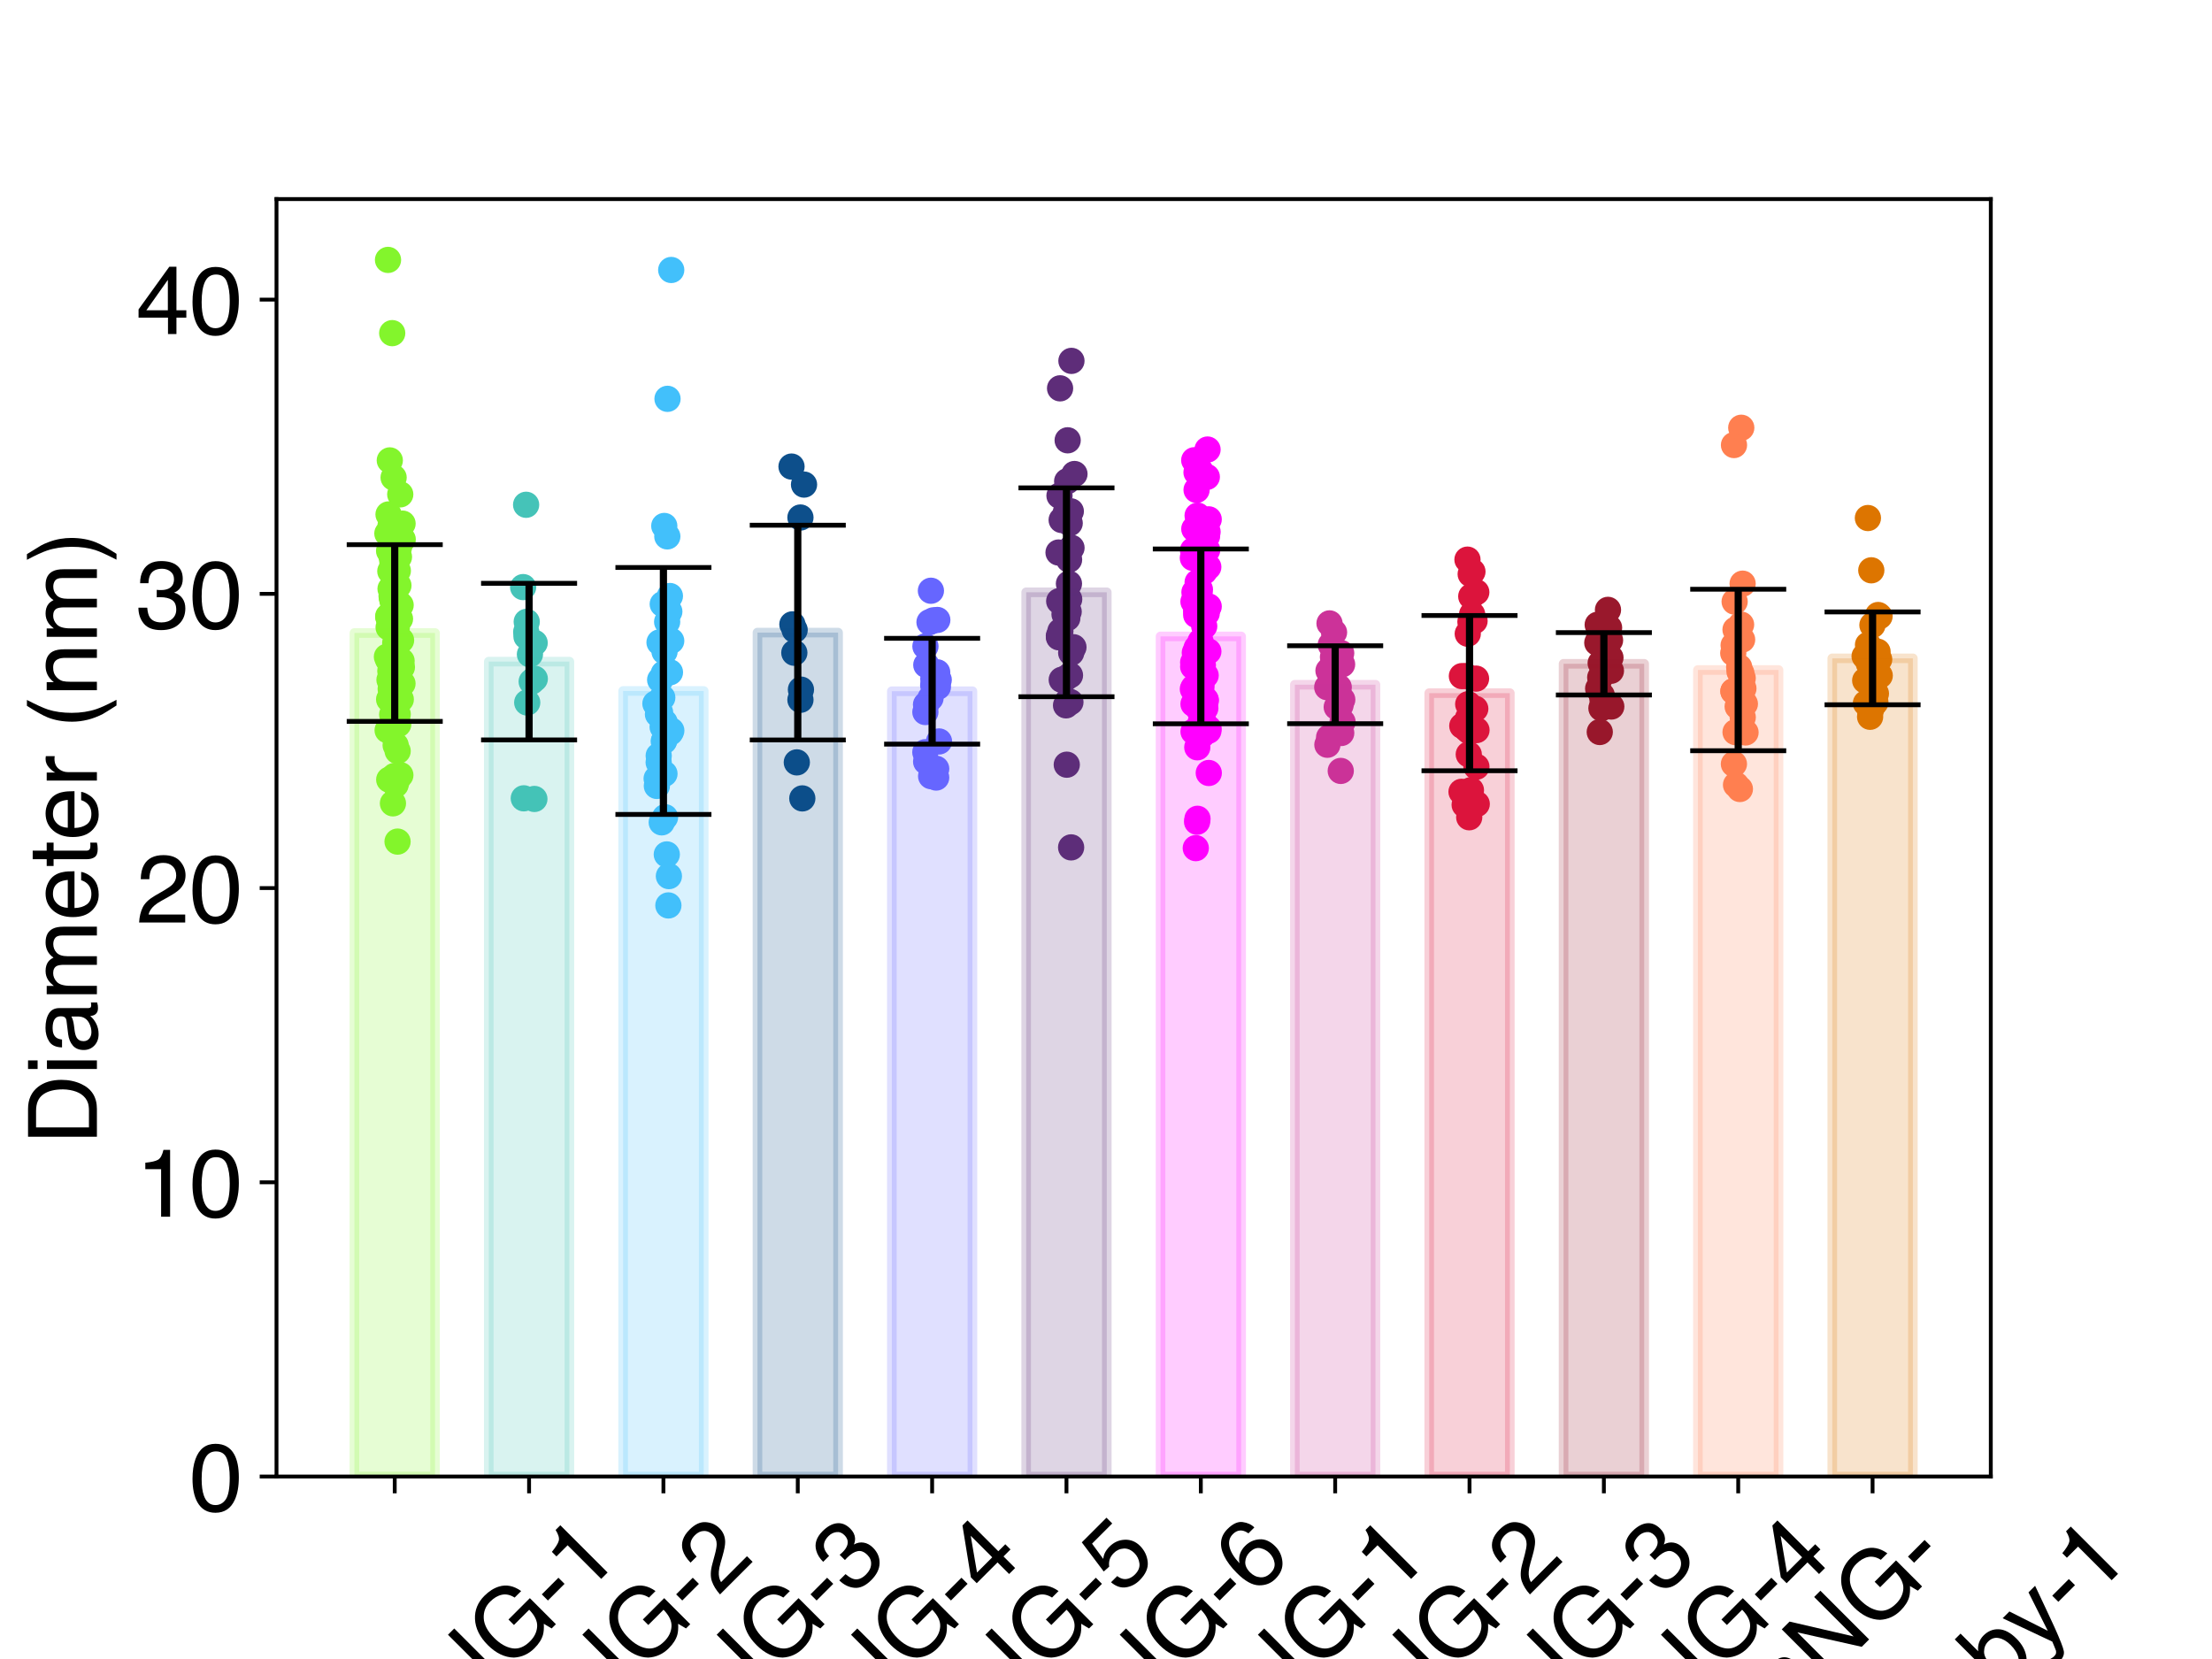 <?xml version="1.0" encoding="utf-8" standalone="no"?>
<!DOCTYPE svg PUBLIC "-//W3C//DTD SVG 1.1//EN"
  "http://www.w3.org/Graphics/SVG/1.1/DTD/svg11.dtd">
<!-- Created with matplotlib (https://matplotlib.org/) -->
<svg height="345.6pt" version="1.1" viewBox="0 0 460.8 345.6" width="460.8pt" xmlns="http://www.w3.org/2000/svg" xmlns:xlink="http://www.w3.org/1999/xlink">
 <defs>
  <style type="text/css">
*{stroke-linecap:butt;stroke-linejoin:round;}
  </style>
 </defs>
 <g id="figure_1">
  <g id="patch_1">
   <path d="M 0 345.6 
L 460.8 345.6 
L 460.8 0 
L 0 0 
z
" style="fill:#ffffff;"/>
  </g>
  <g id="axes_1">
   <g id="patch_2">
    <path d="M 57.6 307.584 
L 414.72 307.584 
L 414.72 41.472 
L 57.6 41.472 
z
" style="fill:#ffffff;"/>
   </g>
   <g id="PathCollection_1">
    <defs>
     <path d="M 0 2.236 
C 0.593 2.236 1.162 2 1.581 1.581 
C 2 1.162 2.236 0.593 2.236 0 
C 2.236 -0.593 2 -1.162 1.581 -1.581 
C 1.162 -2 0.593 -2.236 0 -2.236 
C -0.593 -2.236 -1.162 -2 -1.581 -1.581 
C -2 -1.162 -2.236 -0.593 -2.236 0 
C -2.236 0.593 -2 1.162 -1.581 1.581 
C -1.162 2 -0.593 2.236 0 2.236 
z
" id="m7e48b86aec" style="stroke:#83f52c;"/>
    </defs>
    <g clip-path="url(#p311c5eb7e2)">
     <use style="fill:#83f52c;stroke:#83f52c;" x="82.889" xlink:href="#m7e48b86aec" y="125.471"/>
     <use style="fill:#83f52c;stroke:#83f52c;" x="81.511" xlink:href="#m7e48b86aec" y="128.375"/>
     <use style="fill:#83f52c;stroke:#83f52c;" x="81.312" xlink:href="#m7e48b86aec" y="118.992"/>
     <use style="fill:#83f52c;stroke:#83f52c;" x="82.401" xlink:href="#m7e48b86aec" y="137.599"/>
     <use style="fill:#83f52c;stroke:#83f52c;" x="82.966" xlink:href="#m7e48b86aec" y="150.865"/>
     <use style="fill:#83f52c;stroke:#83f52c;" x="81.971" xlink:href="#m7e48b86aec" y="143.662"/>
     <use style="fill:#83f52c;stroke:#83f52c;" x="83.844" xlink:href="#m7e48b86aec" y="142.403"/>
     <use style="fill:#83f52c;stroke:#83f52c;" x="82.85" xlink:href="#m7e48b86aec" y="148.794"/>
     <use style="fill:#83f52c;stroke:#83f52c;" x="82.165" xlink:href="#m7e48b86aec" y="161.659"/>
     <use style="fill:#83f52c;stroke:#83f52c;" x="81.867" xlink:href="#m7e48b86aec" y="116.256"/>
     <use style="fill:#83f52c;stroke:#83f52c;" x="81.702" xlink:href="#m7e48b86aec" y="137.463"/>
     <use style="fill:#83f52c;stroke:#83f52c;" x="82.998" xlink:href="#m7e48b86aec" y="121.968"/>
     <use style="fill:#83f52c;stroke:#83f52c;" x="82.023" xlink:href="#m7e48b86aec" y="114.913"/>
     <use style="fill:#83f52c;stroke:#83f52c;" x="80.75" xlink:href="#m7e48b86aec" y="152.133"/>
     <use style="fill:#83f52c;stroke:#83f52c;" x="81.887" xlink:href="#m7e48b86aec" y="146.35"/>
     <use style="fill:#83f52c;stroke:#83f52c;" x="83.028" xlink:href="#m7e48b86aec" y="140.272"/>
     <use style="fill:#83f52c;stroke:#83f52c;" x="81.163" xlink:href="#m7e48b86aec" y="136.788"/>
     <use style="fill:#83f52c;stroke:#83f52c;" x="81.139" xlink:href="#m7e48b86aec" y="141.625"/>
     <use style="fill:#83f52c;stroke:#83f52c;" x="82.335" xlink:href="#m7e48b86aec" y="133.93"/>
     <use style="fill:#83f52c;stroke:#83f52c;" x="82.336" xlink:href="#m7e48b86aec" y="124.439"/>
     <use style="fill:#83f52c;stroke:#83f52c;" x="82.68" xlink:href="#m7e48b86aec" y="162.577"/>
     <use style="fill:#83f52c;stroke:#83f52c;" x="83.403" xlink:href="#m7e48b86aec" y="161.47"/>
     <use style="fill:#83f52c;stroke:#83f52c;" x="82.983" xlink:href="#m7e48b86aec" y="140.74"/>
     <use style="fill:#83f52c;stroke:#83f52c;" x="82.602" xlink:href="#m7e48b86aec" y="130.883"/>
     <use style="fill:#83f52c;stroke:#83f52c;" x="82.976" xlink:href="#m7e48b86aec" y="133.93"/>
     <use style="fill:#83f52c;stroke:#83f52c;" x="81.634" xlink:href="#m7e48b86aec" y="127.504"/>
     <use style="fill:#83f52c;stroke:#83f52c;" x="81.765" xlink:href="#m7e48b86aec" y="140.052"/>
     <use style="fill:#83f52c;stroke:#83f52c;" x="81.316" xlink:href="#m7e48b86aec" y="139.778"/>
     <use style="fill:#83f52c;stroke:#83f52c;" x="81.536" xlink:href="#m7e48b86aec" y="128.035"/>
     <use style="fill:#83f52c;stroke:#83f52c;" x="82.669" xlink:href="#m7e48b86aec" y="146.778"/>
     <use style="fill:#83f52c;stroke:#83f52c;" x="80.859" xlink:href="#m7e48b86aec" y="137.436"/>
     <use style="fill:#83f52c;stroke:#83f52c;" x="82.006" xlink:href="#m7e48b86aec" y="139.641"/>
     <use style="fill:#83f52c;stroke:#83f52c;" x="81.997" xlink:href="#m7e48b86aec" y="99.484"/>
     <use style="fill:#83f52c;stroke:#83f52c;" x="82.208" xlink:href="#m7e48b86aec" y="131.614"/>
     <use style="fill:#83f52c;stroke:#83f52c;" x="81.98" xlink:href="#m7e48b86aec" y="139.394"/>
     <use style="fill:#83f52c;stroke:#83f52c;" x="81.598" xlink:href="#m7e48b86aec" y="127.888"/>
     <use style="fill:#83f52c;stroke:#83f52c;" x="81.982" xlink:href="#m7e48b86aec" y="125.522"/>
     <use style="fill:#83f52c;stroke:#83f52c;" x="83.55" xlink:href="#m7e48b86aec" y="133.374"/>
     <use style="fill:#83f52c;stroke:#83f52c;" x="83.721" xlink:href="#m7e48b86aec" y="138.984"/>
     <use style="fill:#83f52c;stroke:#83f52c;" x="82.235" xlink:href="#m7e48b86aec" y="150.25"/>
     <use style="fill:#83f52c;stroke:#83f52c;" x="82.645" xlink:href="#m7e48b86aec" y="138.44"/>
     <use style="fill:#83f52c;stroke:#83f52c;" x="80.938" xlink:href="#m7e48b86aec" y="107.165"/>
     <use style="fill:#83f52c;stroke:#83f52c;" x="81.615" xlink:href="#m7e48b86aec" y="122.439"/>
     <use style="fill:#83f52c;stroke:#83f52c;" x="81.943" xlink:href="#m7e48b86aec" y="116.28"/>
     <use style="fill:#83f52c;stroke:#83f52c;" x="83.459" xlink:href="#m7e48b86aec" y="126.054"/>
     <use style="fill:#83f52c;stroke:#83f52c;" x="81.391" xlink:href="#m7e48b86aec" y="143.521"/>
     <use style="fill:#83f52c;stroke:#83f52c;" x="82.172" xlink:href="#m7e48b86aec" y="143.073"/>
     <use style="fill:#83f52c;stroke:#83f52c;" x="83.86" xlink:href="#m7e48b86aec" y="109.079"/>
     <use style="fill:#83f52c;stroke:#83f52c;" x="82.294" xlink:href="#m7e48b86aec" y="135.287"/>
     <use style="fill:#83f52c;stroke:#83f52c;" x="82.608" xlink:href="#m7e48b86aec" y="132.321"/>
     <use style="fill:#83f52c;stroke:#83f52c;" x="80.955" xlink:href="#m7e48b86aec" y="130.701"/>
     <use style="fill:#83f52c;stroke:#83f52c;" x="83.325" xlink:href="#m7e48b86aec" y="128.915"/>
     <use style="fill:#83f52c;stroke:#83f52c;" x="82.575" xlink:href="#m7e48b86aec" y="145.184"/>
     <use style="fill:#83f52c;stroke:#83f52c;" x="82.38" xlink:href="#m7e48b86aec" y="138.005"/>
     <use style="fill:#83f52c;stroke:#83f52c;" x="81.701" xlink:href="#m7e48b86aec" y="148.852"/>
     <use style="fill:#83f52c;stroke:#83f52c;" x="81.571" xlink:href="#m7e48b86aec" y="124.162"/>
     <use style="fill:#83f52c;stroke:#83f52c;" x="81.95" xlink:href="#m7e48b86aec" y="146.95"/>
     <use style="fill:#83f52c;stroke:#83f52c;" x="82.838" xlink:href="#m7e48b86aec" y="156.455"/>
     <use style="fill:#83f52c;stroke:#83f52c;" x="83.49" xlink:href="#m7e48b86aec" y="145.695"/>
     <use style="fill:#83f52c;stroke:#83f52c;" x="82.264" xlink:href="#m7e48b86aec" y="110.872"/>
     <use style="fill:#83f52c;stroke:#83f52c;" x="82.798" xlink:href="#m7e48b86aec" y="113.415"/>
     <use style="fill:#83f52c;stroke:#83f52c;" x="82.518" xlink:href="#m7e48b86aec" y="131.613"/>
     <use style="fill:#83f52c;stroke:#83f52c;" x="82.648" xlink:href="#m7e48b86aec" y="146.693"/>
     <use style="fill:#83f52c;stroke:#83f52c;" x="82.816" xlink:href="#m7e48b86aec" y="175.321"/>
     <use style="fill:#83f52c;stroke:#83f52c;" x="83.379" xlink:href="#m7e48b86aec" y="102.984"/>
     <use style="fill:#83f52c;stroke:#83f52c;" x="80.829" xlink:href="#m7e48b86aec" y="54.144"/>
     <use style="fill:#83f52c;stroke:#83f52c;" x="83.115" xlink:href="#m7e48b86aec" y="114.008"/>
     <use style="fill:#83f52c;stroke:#83f52c;" x="81.368" xlink:href="#m7e48b86aec" y="109.474"/>
     <use style="fill:#83f52c;stroke:#83f52c;" x="81.202" xlink:href="#m7e48b86aec" y="95.91"/>
     <use style="fill:#83f52c;stroke:#83f52c;" x="82.472" xlink:href="#m7e48b86aec" y="113.771"/>
     <use style="fill:#83f52c;stroke:#83f52c;" x="80.871" xlink:href="#m7e48b86aec" y="128.375"/>
     <use style="fill:#83f52c;stroke:#83f52c;" x="83.523" xlink:href="#m7e48b86aec" y="142.042"/>
     <use style="fill:#83f52c;stroke:#83f52c;" x="82.656" xlink:href="#m7e48b86aec" y="130.701"/>
     <use style="fill:#83f52c;stroke:#83f52c;" x="82.979" xlink:href="#m7e48b86aec" y="138.522"/>
     <use style="fill:#83f52c;stroke:#83f52c;" x="80.604" xlink:href="#m7e48b86aec" y="136.815"/>
     <use style="fill:#83f52c;stroke:#83f52c;" x="82.546" xlink:href="#m7e48b86aec" y="143.662"/>
     <use style="fill:#83f52c;stroke:#83f52c;" x="82.42" xlink:href="#m7e48b86aec" y="155.242"/>
     <use style="fill:#83f52c;stroke:#83f52c;" x="81.084" xlink:href="#m7e48b86aec" y="162.418"/>
     <use style="fill:#83f52c;stroke:#83f52c;" x="81.064" xlink:href="#m7e48b86aec" y="145.695"/>
     <use style="fill:#83f52c;stroke:#83f52c;" x="82.886" xlink:href="#m7e48b86aec" y="127.197"/>
     <use style="fill:#83f52c;stroke:#83f52c;" x="81.62" xlink:href="#m7e48b86aec" y="124.439"/>
     <use style="fill:#83f52c;stroke:#83f52c;" x="82.874" xlink:href="#m7e48b86aec" y="133.295"/>
     <use style="fill:#83f52c;stroke:#83f52c;" x="82.412" xlink:href="#m7e48b86aec" y="163.468"/>
     <use style="fill:#83f52c;stroke:#83f52c;" x="81.856" xlink:href="#m7e48b86aec" y="167.351"/>
     <use style="fill:#83f52c;stroke:#83f52c;" x="83.657" xlink:href="#m7e48b86aec" y="137.679"/>
     <use style="fill:#83f52c;stroke:#83f52c;" x="83.376" xlink:href="#m7e48b86aec" y="137.707"/>
     <use style="fill:#83f52c;stroke:#83f52c;" x="81.75" xlink:href="#m7e48b86aec" y="125.169"/>
     <use style="fill:#83f52c;stroke:#83f52c;" x="80.696" xlink:href="#m7e48b86aec" y="111.13"/>
     <use style="fill:#83f52c;stroke:#83f52c;" x="81.573" xlink:href="#m7e48b86aec" y="116.015"/>
     <use style="fill:#83f52c;stroke:#83f52c;" x="81.887" xlink:href="#m7e48b86aec" y="121.918"/>
     <use style="fill:#83f52c;stroke:#83f52c;" x="82.917" xlink:href="#m7e48b86aec" y="128.503"/>
     <use style="fill:#83f52c;stroke:#83f52c;" x="83.893" xlink:href="#m7e48b86aec" y="112.375"/>
     <use style="fill:#83f52c;stroke:#83f52c;" x="81.745" xlink:href="#m7e48b86aec" y="117.172"/>
     <use style="fill:#83f52c;stroke:#83f52c;" x="83.111" xlink:href="#m7e48b86aec" y="116.015"/>
     <use style="fill:#83f52c;stroke:#83f52c;" x="82.542" xlink:href="#m7e48b86aec" y="116.664"/>
     <use style="fill:#83f52c;stroke:#83f52c;" x="82.873" xlink:href="#m7e48b86aec" y="118.895"/>
     <use style="fill:#83f52c;stroke:#83f52c;" x="81.057" xlink:href="#m7e48b86aec" y="114.77"/>
     <use style="fill:#83f52c;stroke:#83f52c;" x="81.889" xlink:href="#m7e48b86aec" y="123.062"/>
     <use style="fill:#83f52c;stroke:#83f52c;" x="81.359" xlink:href="#m7e48b86aec" y="122.664"/>
     <use style="fill:#83f52c;stroke:#83f52c;" x="81.703" xlink:href="#m7e48b86aec" y="69.399"/>
     <use style="fill:#83f52c;stroke:#83f52c;" x="82.273" xlink:href="#m7e48b86aec" y="137.463"/>
     <use style="fill:#83f52c;stroke:#83f52c;" x="82.789" xlink:href="#m7e48b86aec" y="161.849"/>
     <use style="fill:#83f52c;stroke:#83f52c;" x="80.905" xlink:href="#m7e48b86aec" y="128.606"/>
    </g>
   </g>
   <g id="PathCollection_2">
    <defs>
     <path d="M 0 2.236 
C 0.593 2.236 1.162 2 1.581 1.581 
C 2 1.162 2.236 0.593 2.236 0 
C 2.236 -0.593 2 -1.162 1.581 -1.581 
C 1.162 -2 0.593 -2.236 0 -2.236 
C -0.593 -2.236 -1.162 -2 -1.581 -1.581 
C -2 -1.162 -2.236 -0.593 -2.236 0 
C -2.236 0.593 -2 1.162 -1.581 1.581 
C -1.162 2 -0.593 2.236 0 2.236 
z
" id="m8ef2efefb5" style="stroke:#45c3b8;"/>
    </defs>
    <g clip-path="url(#p311c5eb7e2)">
     <use style="fill:#45c3b8;stroke:#45c3b8;" x="108.977" xlink:href="#m8ef2efefb5" y="122.303"/>
     <use style="fill:#45c3b8;stroke:#45c3b8;" x="109.619" xlink:href="#m8ef2efefb5" y="131.64"/>
     <use style="fill:#45c3b8;stroke:#45c3b8;" x="110.759" xlink:href="#m8ef2efefb5" y="141.986"/>
     <use style="fill:#45c3b8;stroke:#45c3b8;" x="111.38" xlink:href="#m8ef2efefb5" y="133.93"/>
     <use style="fill:#45c3b8;stroke:#45c3b8;" x="110.395" xlink:href="#m8ef2efefb5" y="136.304"/>
     <use style="fill:#45c3b8;stroke:#45c3b8;" x="111.407" xlink:href="#m8ef2efefb5" y="141.404"/>
     <use style="fill:#45c3b8;stroke:#45c3b8;" x="109.83" xlink:href="#m8ef2efefb5" y="146.35"/>
     <use style="fill:#45c3b8;stroke:#45c3b8;" x="109.601" xlink:href="#m8ef2efefb5" y="105.155"/>
     <use style="fill:#45c3b8;stroke:#45c3b8;" x="109.727" xlink:href="#m8ef2efefb5" y="129.534"/>
     <use style="fill:#45c3b8;stroke:#45c3b8;" x="109.112" xlink:href="#m8ef2efefb5" y="166.305"/>
     <use style="fill:#45c3b8;stroke:#45c3b8;" x="111.322" xlink:href="#m8ef2efefb5" y="166.436"/>
     <use style="fill:#45c3b8;stroke:#45c3b8;" x="109.675" xlink:href="#m8ef2efefb5" y="132.584"/>
    </g>
   </g>
   <g id="PathCollection_3">
    <defs>
     <path d="M 0 2.236 
C 0.593 2.236 1.162 2 1.581 1.581 
C 2 1.162 2.236 0.593 2.236 0 
C 2.236 -0.593 2 -1.162 1.581 -1.581 
C 1.162 -2 0.593 -2.236 0 -2.236 
C -0.593 -2.236 -1.162 -2 -1.581 -1.581 
C -2 -1.162 -2.236 -0.593 -2.236 0 
C -2.236 0.593 -2 1.162 -1.581 1.581 
C -1.162 2 -0.593 2.236 0 2.236 
z
" id="m6275836a0b" style="stroke:#42c0fb;"/>
    </defs>
    <g clip-path="url(#p311c5eb7e2)">
     <use style="fill:#42c0fb;stroke:#42c0fb;" x="138.38" xlink:href="#m6275836a0b" y="109.567"/>
     <use style="fill:#42c0fb;stroke:#42c0fb;" x="138.468" xlink:href="#m6275836a0b" y="150.484"/>
     <use style="fill:#42c0fb;stroke:#42c0fb;" x="138.276" xlink:href="#m6275836a0b" y="154.429"/>
     <use style="fill:#42c0fb;stroke:#42c0fb;" x="136.534" xlink:href="#m6275836a0b" y="146.578"/>
     <use style="fill:#42c0fb;stroke:#42c0fb;" x="139.844" xlink:href="#m6275836a0b" y="152.192"/>
     <use style="fill:#42c0fb;stroke:#42c0fb;" x="139.565" xlink:href="#m6275836a0b" y="140.052"/>
     <use style="fill:#42c0fb;stroke:#42c0fb;" x="137.222" xlink:href="#m6275836a0b" y="157.432"/>
     <use style="fill:#42c0fb;stroke:#42c0fb;" x="137.507" xlink:href="#m6275836a0b" y="148.418"/>
     <use style="fill:#42c0fb;stroke:#42c0fb;" x="138.271" xlink:href="#m6275836a0b" y="140.3"/>
     <use style="fill:#42c0fb;stroke:#42c0fb;" x="139.554" xlink:href="#m6275836a0b" y="124.162"/>
     <use style="fill:#42c0fb;stroke:#42c0fb;" x="139.828" xlink:href="#m6275836a0b" y="56.241"/>
     <use style="fill:#42c0fb;stroke:#42c0fb;" x="137.39" xlink:href="#m6275836a0b" y="133.824"/>
     <use style="fill:#42c0fb;stroke:#42c0fb;" x="138.42" xlink:href="#m6275836a0b" y="161.187"/>
     <use style="fill:#42c0fb;stroke:#42c0fb;" x="139.235" xlink:href="#m6275836a0b" y="188.619"/>
     <use style="fill:#42c0fb;stroke:#42c0fb;" x="137.849" xlink:href="#m6275836a0b" y="171.311"/>
     <use style="fill:#42c0fb;stroke:#42c0fb;" x="138.98" xlink:href="#m6275836a0b" y="129.534"/>
     <use style="fill:#42c0fb;stroke:#42c0fb;" x="137.066" xlink:href="#m6275836a0b" y="148.794"/>
     <use style="fill:#42c0fb;stroke:#42c0fb;" x="138.542" xlink:href="#m6275836a0b" y="170.236"/>
     <use style="fill:#42c0fb;stroke:#42c0fb;" x="139.433" xlink:href="#m6275836a0b" y="127.402"/>
     <use style="fill:#42c0fb;stroke:#42c0fb;" x="139.828" xlink:href="#m6275836a0b" y="133.506"/>
     <use style="fill:#42c0fb;stroke:#42c0fb;" x="136.791" xlink:href="#m6275836a0b" y="162.196"/>
     <use style="fill:#42c0fb;stroke:#42c0fb;" x="137.963" xlink:href="#m6275836a0b" y="145.326"/>
     <use style="fill:#42c0fb;stroke:#42c0fb;" x="137.212" xlink:href="#m6275836a0b" y="158.818"/>
     <use style="fill:#42c0fb;stroke:#42c0fb;" x="138.038" xlink:href="#m6275836a0b" y="151.424"/>
     <use style="fill:#42c0fb;stroke:#42c0fb;" x="138.364" xlink:href="#m6275836a0b" y="154.278"/>
     <use style="fill:#42c0fb;stroke:#42c0fb;" x="136.838" xlink:href="#m6275836a0b" y="163.724"/>
     <use style="fill:#42c0fb;stroke:#42c0fb;" x="137.522" xlink:href="#m6275836a0b" y="141.625"/>
     <use style="fill:#42c0fb;stroke:#42c0fb;" x="139.64" xlink:href="#m6275836a0b" y="152.607"/>
     <use style="fill:#42c0fb;stroke:#42c0fb;" x="138.436" xlink:href="#m6275836a0b" y="135.741"/>
     <use style="fill:#42c0fb;stroke:#42c0fb;" x="138.061" xlink:href="#m6275836a0b" y="125.851"/>
     <use style="fill:#42c0fb;stroke:#42c0fb;" x="139.055" xlink:href="#m6275836a0b" y="83.083"/>
     <use style="fill:#42c0fb;stroke:#42c0fb;" x="139.016" xlink:href="#m6275836a0b" y="111.74"/>
     <use style="fill:#42c0fb;stroke:#42c0fb;" x="136.688" xlink:href="#m6275836a0b" y="146.692"/>
     <use style="fill:#42c0fb;stroke:#42c0fb;" x="138.905" xlink:href="#m6275836a0b" y="177.992"/>
     <use style="fill:#42c0fb;stroke:#42c0fb;" x="139.343" xlink:href="#m6275836a0b" y="182.509"/>
    </g>
   </g>
   <g id="PathCollection_4">
    <defs>
     <path d="M 0 2.236 
C 0.593 2.236 1.162 2 1.581 1.581 
C 2 1.162 2.236 0.593 2.236 0 
C 2.236 -0.593 2 -1.162 1.581 -1.581 
C 1.162 -2 0.593 -2.236 0 -2.236 
C -0.593 -2.236 -1.162 -2 -1.581 -1.581 
C -2 -1.162 -2.236 -0.593 -2.236 0 
C -2.236 0.593 -2 1.162 -1.581 1.581 
C -1.162 2 -0.593 2.236 0 2.236 
z
" id="mcc0296ec31" style="stroke:#0d4f8b;"/>
    </defs>
    <g clip-path="url(#p311c5eb7e2)">
     <use style="fill:#0d4f8b;stroke:#0d4f8b;" x="165.069" xlink:href="#mcc0296ec31" y="130.065"/>
     <use style="fill:#0d4f8b;stroke:#0d4f8b;" x="167.135" xlink:href="#mcc0296ec31" y="166.322"/>
     <use style="fill:#0d4f8b;stroke:#0d4f8b;" x="165.474" xlink:href="#mcc0296ec31" y="135.982"/>
     <use style="fill:#0d4f8b;stroke:#0d4f8b;" x="165.541" xlink:href="#mcc0296ec31" y="131.222"/>
     <use style="fill:#0d4f8b;stroke:#0d4f8b;" x="166.746" xlink:href="#mcc0296ec31" y="107.808"/>
     <use style="fill:#0d4f8b;stroke:#0d4f8b;" x="164.886" xlink:href="#mcc0296ec31" y="97.196"/>
     <use style="fill:#0d4f8b;stroke:#0d4f8b;" x="166.745" xlink:href="#mcc0296ec31" y="145.78"/>
     <use style="fill:#0d4f8b;stroke:#0d4f8b;" x="167.494" xlink:href="#mcc0296ec31" y="100.947"/>
     <use style="fill:#0d4f8b;stroke:#0d4f8b;" x="166.851" xlink:href="#mcc0296ec31" y="143.662"/>
     <use style="fill:#0d4f8b;stroke:#0d4f8b;" x="165.991" xlink:href="#mcc0296ec31" y="158.818"/>
    </g>
   </g>
   <g id="PathCollection_5">
    <defs>
     <path d="M 0 2.236 
C 0.593 2.236 1.162 2 1.581 1.581 
C 2 1.162 2.236 0.593 2.236 0 
C 2.236 -0.593 2 -1.162 1.581 -1.581 
C 1.162 -2 0.593 -2.236 0 -2.236 
C -0.593 -2.236 -1.162 -2 -1.581 -1.581 
C -2 -1.162 -2.236 -0.593 -2.236 0 
C -2.236 0.593 -2 1.162 -1.581 1.581 
C -1.162 2 -0.593 2.236 0 2.236 
z
" id="md0b060948c" style="stroke:#6666ff;"/>
    </defs>
    <g clip-path="url(#p311c5eb7e2)">
     <use style="fill:#6666ff;stroke:#6666ff;" x="193.971" xlink:href="#md0b060948c" y="161.69"/>
     <use style="fill:#6666ff;stroke:#6666ff;" x="195.069" xlink:href="#md0b060948c" y="140.492"/>
     <use style="fill:#6666ff;stroke:#6666ff;" x="194.399" xlink:href="#md0b060948c" y="142.738"/>
     <use style="fill:#6666ff;stroke:#6666ff;" x="192.785" xlink:href="#md0b060948c" y="134.647"/>
     <use style="fill:#6666ff;stroke:#6666ff;" x="194.456" xlink:href="#md0b060948c" y="129.224"/>
     <use style="fill:#6666ff;stroke:#6666ff;" x="195.236" xlink:href="#md0b060948c" y="140.052"/>
     <use style="fill:#6666ff;stroke:#6666ff;" x="193.632" xlink:href="#md0b060948c" y="129.612"/>
     <use style="fill:#6666ff;stroke:#6666ff;" x="195.615" xlink:href="#md0b060948c" y="154.459"/>
     <use style="fill:#6666ff;stroke:#6666ff;" x="195.021" xlink:href="#md0b060948c" y="161.975"/>
     <use style="fill:#6666ff;stroke:#6666ff;" x="194.428" xlink:href="#md0b060948c" y="141.404"/>
     <use style="fill:#6666ff;stroke:#6666ff;" x="195.024" xlink:href="#md0b060948c" y="160.154"/>
     <use style="fill:#6666ff;stroke:#6666ff;" x="192.765" xlink:href="#md0b060948c" y="156.699"/>
     <use style="fill:#6666ff;stroke:#6666ff;" x="195.386" xlink:href="#md0b060948c" y="143.073"/>
     <use style="fill:#6666ff;stroke:#6666ff;" x="195.259" xlink:href="#md0b060948c" y="129.147"/>
     <use style="fill:#6666ff;stroke:#6666ff;" x="195.555" xlink:href="#md0b060948c" y="141.625"/>
     <use style="fill:#6666ff;stroke:#6666ff;" x="192.932" xlink:href="#md0b060948c" y="158.663"/>
     <use style="fill:#6666ff;stroke:#6666ff;" x="192.774" xlink:href="#md0b060948c" y="148.331"/>
     <use style="fill:#6666ff;stroke:#6666ff;" x="192.964" xlink:href="#md0b060948c" y="138.521"/>
     <use style="fill:#6666ff;stroke:#6666ff;" x="193.841" xlink:href="#md0b060948c" y="145.44"/>
     <use style="fill:#6666ff;stroke:#6666ff;" x="193.925" xlink:href="#md0b060948c" y="123.062"/>
     <use style="fill:#6666ff;stroke:#6666ff;" x="194.388" xlink:href="#md0b060948c" y="140.08"/>
     <use style="fill:#6666ff;stroke:#6666ff;" x="192.91" xlink:href="#md0b060948c" y="146.779"/>
    </g>
   </g>
   <g id="PathCollection_6">
    <defs>
     <path d="M 0 2.236 
C 0.593 2.236 1.162 2 1.581 1.581 
C 2 1.162 2.236 0.593 2.236 0 
C 2.236 -0.593 2 -1.162 1.581 -1.581 
C 1.162 -2 0.593 -2.236 0 -2.236 
C -0.593 -2.236 -1.162 -2 -1.581 -1.581 
C -2 -1.162 -2.236 -0.593 -2.236 0 
C -2.236 0.593 -2 1.162 -1.581 1.581 
C -1.162 2 -0.593 2.236 0 2.236 
z
" id="m9fa48672f9" style="stroke:#5e2d79;"/>
    </defs>
    <g clip-path="url(#p311c5eb7e2)">
     <use style="fill:#5e2d79;stroke:#5e2d79;" x="221.163" xlink:href="#m9fa48672f9" y="108.325"/>
     <use style="fill:#5e2d79;stroke:#5e2d79;" x="223.213" xlink:href="#m9fa48672f9" y="114.126"/>
     <use style="fill:#5e2d79;stroke:#5e2d79;" x="222.059" xlink:href="#m9fa48672f9" y="106.622"/>
     <use style="fill:#5e2d79;stroke:#5e2d79;" x="223.2" xlink:href="#m9fa48672f9" y="75.177"/>
     <use style="fill:#5e2d79;stroke:#5e2d79;" x="220.512" xlink:href="#m9fa48672f9" y="115.101"/>
     <use style="fill:#5e2d79;stroke:#5e2d79;" x="222.34" xlink:href="#m9fa48672f9" y="128.769"/>
     <use style="fill:#5e2d79;stroke:#5e2d79;" x="223.617" xlink:href="#m9fa48672f9" y="134.825"/>
     <use style="fill:#5e2d79;stroke:#5e2d79;" x="222.442" xlink:href="#m9fa48672f9" y="146.035"/>
     <use style="fill:#5e2d79;stroke:#5e2d79;" x="221.179" xlink:href="#m9fa48672f9" y="141.614"/>
     <use style="fill:#5e2d79;stroke:#5e2d79;" x="222.898" xlink:href="#m9fa48672f9" y="140.676"/>
     <use style="fill:#5e2d79;stroke:#5e2d79;" x="221.76" xlink:href="#m9fa48672f9" y="127.957"/>
     <use style="fill:#5e2d79;stroke:#5e2d79;" x="222.732" xlink:href="#m9fa48672f9" y="124.824"/>
     <use style="fill:#5e2d79;stroke:#5e2d79;" x="220.585" xlink:href="#m9fa48672f9" y="132.459"/>
     <use style="fill:#5e2d79;stroke:#5e2d79;" x="222.623" xlink:href="#m9fa48672f9" y="127.424"/>
     <use style="fill:#5e2d79;stroke:#5e2d79;" x="220.595" xlink:href="#m9fa48672f9" y="132.763"/>
     <use style="fill:#5e2d79;stroke:#5e2d79;" x="222.988" xlink:href="#m9fa48672f9" y="146.266"/>
     <use style="fill:#5e2d79;stroke:#5e2d79;" x="222.075" xlink:href="#m9fa48672f9" y="146.938"/>
     <use style="fill:#5e2d79;stroke:#5e2d79;" x="220.896" xlink:href="#m9fa48672f9" y="131.488"/>
     <use style="fill:#5e2d79;stroke:#5e2d79;" x="222.309" xlink:href="#m9fa48672f9" y="100.26"/>
     <use style="fill:#5e2d79;stroke:#5e2d79;" x="220.711" xlink:href="#m9fa48672f9" y="103.26"/>
     <use style="fill:#5e2d79;stroke:#5e2d79;" x="222.681" xlink:href="#m9fa48672f9" y="121.589"/>
     <use style="fill:#5e2d79;stroke:#5e2d79;" x="223.832" xlink:href="#m9fa48672f9" y="98.742"/>
     <use style="fill:#5e2d79;stroke:#5e2d79;" x="223.071" xlink:href="#m9fa48672f9" y="106.516"/>
     <use style="fill:#5e2d79;stroke:#5e2d79;" x="222.414" xlink:href="#m9fa48672f9" y="91.723"/>
     <use style="fill:#5e2d79;stroke:#5e2d79;" x="220.832" xlink:href="#m9fa48672f9" y="80.897"/>
     <use style="fill:#5e2d79;stroke:#5e2d79;" x="222.837" xlink:href="#m9fa48672f9" y="108.985"/>
     <use style="fill:#5e2d79;stroke:#5e2d79;" x="222.708" xlink:href="#m9fa48672f9" y="116.582"/>
     <use style="fill:#5e2d79;stroke:#5e2d79;" x="220.652" xlink:href="#m9fa48672f9" y="125.231"/>
     <use style="fill:#5e2d79;stroke:#5e2d79;" x="223.148" xlink:href="#m9fa48672f9" y="135.979"/>
     <use style="fill:#5e2d79;stroke:#5e2d79;" x="222.229" xlink:href="#m9fa48672f9" y="159.299"/>
     <use style="fill:#5e2d79;stroke:#5e2d79;" x="221.917" xlink:href="#m9fa48672f9" y="141.358"/>
     <use style="fill:#5e2d79;stroke:#5e2d79;" x="223.134" xlink:href="#m9fa48672f9" y="176.525"/>
    </g>
   </g>
   <g id="PathCollection_7">
    <defs>
     <path d="M 0 2.236 
C 0.593 2.236 1.162 2 1.581 1.581 
C 2 1.162 2.236 0.593 2.236 0 
C 2.236 -0.593 2 -1.162 1.581 -1.581 
C 1.162 -2 0.593 -2.236 0 -2.236 
C -0.593 -2.236 -1.162 -2 -1.581 -1.581 
C -2 -1.162 -2.236 -0.593 -2.236 0 
C -2.236 0.593 -2 1.162 -1.581 1.581 
C -1.162 2 -0.593 2.236 0 2.236 
z
" id="me59acb930d" style="stroke:#ff00ff;"/>
    </defs>
    <g clip-path="url(#p311c5eb7e2)">
     <use style="fill:#ff00ff;stroke:#ff00ff;" x="249.857" xlink:href="#me59acb930d" y="140.357"/>
     <use style="fill:#ff00ff;stroke:#ff00ff;" x="250.09" xlink:href="#me59acb930d" y="133.618"/>
     <use style="fill:#ff00ff;stroke:#ff00ff;" x="249.084" xlink:href="#me59acb930d" y="123.715"/>
     <use style="fill:#ff00ff;stroke:#ff00ff;" x="249.554" xlink:href="#me59acb930d" y="138.558"/>
     <use style="fill:#ff00ff;stroke:#ff00ff;" x="251.314" xlink:href="#me59acb930d" y="151.68"/>
     <use style="fill:#ff00ff;stroke:#ff00ff;" x="249.102" xlink:href="#me59acb930d" y="176.681"/>
     <use style="fill:#ff00ff;stroke:#ff00ff;" x="249.876" xlink:href="#me59acb930d" y="123.758"/>
     <use style="fill:#ff00ff;stroke:#ff00ff;" x="251.796" xlink:href="#me59acb930d" y="108.19"/>
     <use style="fill:#ff00ff;stroke:#ff00ff;" x="249.269" xlink:href="#me59acb930d" y="102.061"/>
     <use style="fill:#ff00ff;stroke:#ff00ff;" x="251.554" xlink:href="#me59acb930d" y="93.647"/>
     <use style="fill:#ff00ff;stroke:#ff00ff;" x="251.559" xlink:href="#me59acb930d" y="110.793"/>
     <use style="fill:#ff00ff;stroke:#ff00ff;" x="248.781" xlink:href="#me59acb930d" y="95.879"/>
     <use style="fill:#ff00ff;stroke:#ff00ff;" x="250.032" xlink:href="#me59acb930d" y="98.059"/>
     <use style="fill:#ff00ff;stroke:#ff00ff;" x="250.161" xlink:href="#me59acb930d" y="110.793"/>
     <use style="fill:#ff00ff;stroke:#ff00ff;" x="249.528" xlink:href="#me59acb930d" y="115.558"/>
     <use style="fill:#ff00ff;stroke:#ff00ff;" x="248.633" xlink:href="#me59acb930d" y="152.399"/>
     <use style="fill:#ff00ff;stroke:#ff00ff;" x="249.286" xlink:href="#me59acb930d" y="152.142"/>
     <use style="fill:#ff00ff;stroke:#ff00ff;" x="248.795" xlink:href="#me59acb930d" y="110.186"/>
     <use style="fill:#ff00ff;stroke:#ff00ff;" x="249.275" xlink:href="#me59acb930d" y="124.979"/>
     <use style="fill:#ff00ff;stroke:#ff00ff;" x="251.187" xlink:href="#me59acb930d" y="145.947"/>
     <use style="fill:#ff00ff;stroke:#ff00ff;" x="251.48" xlink:href="#me59acb930d" y="114.563"/>
     <use style="fill:#ff00ff;stroke:#ff00ff;" x="248.62" xlink:href="#me59acb930d" y="125.329"/>
     <use style="fill:#ff00ff;stroke:#ff00ff;" x="249.489" xlink:href="#me59acb930d" y="121.299"/>
     <use style="fill:#ff00ff;stroke:#ff00ff;" x="251.768" xlink:href="#me59acb930d" y="151.732"/>
     <use style="fill:#ff00ff;stroke:#ff00ff;" x="250.286" xlink:href="#me59acb930d" y="142.526"/>
     <use style="fill:#ff00ff;stroke:#ff00ff;" x="250.578" xlink:href="#me59acb930d" y="138.558"/>
     <use style="fill:#ff00ff;stroke:#ff00ff;" x="248.493" xlink:href="#me59acb930d" y="116.224"/>
     <use style="fill:#ff00ff;stroke:#ff00ff;" x="250.103" xlink:href="#me59acb930d" y="116.224"/>
     <use style="fill:#ff00ff;stroke:#ff00ff;" x="251.794" xlink:href="#me59acb930d" y="126.339"/>
     <use style="fill:#ff00ff;stroke:#ff00ff;" x="249.735" xlink:href="#me59acb930d" y="135.005"/>
     <use style="fill:#ff00ff;stroke:#ff00ff;" x="248.8" xlink:href="#me59acb930d" y="143.739"/>
     <use style="fill:#ff00ff;stroke:#ff00ff;" x="250.026" xlink:href="#me59acb930d" y="144.57"/>
     <use style="fill:#ff00ff;stroke:#ff00ff;" x="251.709" xlink:href="#me59acb930d" y="118.112"/>
     <use style="fill:#ff00ff;stroke:#ff00ff;" x="249.623" xlink:href="#me59acb930d" y="126.516"/>
     <use style="fill:#ff00ff;stroke:#ff00ff;" x="251.158" xlink:href="#me59acb930d" y="140.697"/>
     <use style="fill:#ff00ff;stroke:#ff00ff;" x="251.157" xlink:href="#me59acb930d" y="145.75"/>
     <use style="fill:#ff00ff;stroke:#ff00ff;" x="249.174" xlink:href="#me59acb930d" y="127.267"/>
     <use style="fill:#ff00ff;stroke:#ff00ff;" x="249.964" xlink:href="#me59acb930d" y="122.805"/>
     <use style="fill:#ff00ff;stroke:#ff00ff;" x="250.878" xlink:href="#me59acb930d" y="119.083"/>
     <use style="fill:#ff00ff;stroke:#ff00ff;" x="249.853" xlink:href="#me59acb930d" y="137.804"/>
     <use style="fill:#ff00ff;stroke:#ff00ff;" x="249.116" xlink:href="#me59acb930d" y="137.804"/>
     <use style="fill:#ff00ff;stroke:#ff00ff;" x="251.724" xlink:href="#me59acb930d" y="135.7"/>
     <use style="fill:#ff00ff;stroke:#ff00ff;" x="250.66" xlink:href="#me59acb930d" y="151.272"/>
     <use style="fill:#ff00ff;stroke:#ff00ff;" x="251.381" xlink:href="#me59acb930d" y="127.755"/>
     <use style="fill:#ff00ff;stroke:#ff00ff;" x="248.559" xlink:href="#me59acb930d" y="137.992"/>
     <use style="fill:#ff00ff;stroke:#ff00ff;" x="249.371" xlink:href="#me59acb930d" y="171.185"/>
     <use style="fill:#ff00ff;stroke:#ff00ff;" x="250.161" xlink:href="#me59acb930d" y="150.304"/>
     <use style="fill:#ff00ff;stroke:#ff00ff;" x="248.701" xlink:href="#me59acb930d" y="143.156"/>
     <use style="fill:#ff00ff;stroke:#ff00ff;" x="251.81" xlink:href="#me59acb930d" y="161.026"/>
     <use style="fill:#ff00ff;stroke:#ff00ff;" x="249.269" xlink:href="#me59acb930d" y="135.005"/>
     <use style="fill:#ff00ff;stroke:#ff00ff;" x="249.732" xlink:href="#me59acb930d" y="135.051"/>
     <use style="fill:#ff00ff;stroke:#ff00ff;" x="249.193" xlink:href="#me59acb930d" y="128.11"/>
     <use style="fill:#ff00ff;stroke:#ff00ff;" x="248.829" xlink:href="#me59acb930d" y="123.368"/>
     <use style="fill:#ff00ff;stroke:#ff00ff;" x="249.255" xlink:href="#me59acb930d" y="98.403"/>
     <use style="fill:#ff00ff;stroke:#ff00ff;" x="249.484" xlink:href="#me59acb930d" y="107.414"/>
     <use style="fill:#ff00ff;stroke:#ff00ff;" x="250.605" xlink:href="#me59acb930d" y="149.949"/>
     <use style="fill:#ff00ff;stroke:#ff00ff;" x="249.419" xlink:href="#me59acb930d" y="155.675"/>
     <use style="fill:#ff00ff;stroke:#ff00ff;" x="249.691" xlink:href="#me59acb930d" y="147.686"/>
     <use style="fill:#ff00ff;stroke:#ff00ff;" x="248.494" xlink:href="#me59acb930d" y="143.544"/>
     <use style="fill:#ff00ff;stroke:#ff00ff;" x="249.703" xlink:href="#me59acb930d" y="125.718"/>
     <use style="fill:#ff00ff;stroke:#ff00ff;" x="250.268" xlink:href="#me59acb930d" y="143.312"/>
     <use style="fill:#ff00ff;stroke:#ff00ff;" x="249.019" xlink:href="#me59acb930d" y="135.979"/>
     <use style="fill:#ff00ff;stroke:#ff00ff;" x="250.481" xlink:href="#me59acb930d" y="153.064"/>
     <use style="fill:#ff00ff;stroke:#ff00ff;" x="249.459" xlink:href="#me59acb930d" y="170.569"/>
     <use style="fill:#ff00ff;stroke:#ff00ff;" x="250.597" xlink:href="#me59acb930d" y="126.011"/>
     <use style="fill:#ff00ff;stroke:#ff00ff;" x="248.562" xlink:href="#me59acb930d" y="138.878"/>
     <use style="fill:#ff00ff;stroke:#ff00ff;" x="251.455" xlink:href="#me59acb930d" y="111.666"/>
     <use style="fill:#ff00ff;stroke:#ff00ff;" x="248.529" xlink:href="#me59acb930d" y="114.641"/>
     <use style="fill:#ff00ff;stroke:#ff00ff;" x="248.901" xlink:href="#me59acb930d" y="135.979"/>
     <use style="fill:#ff00ff;stroke:#ff00ff;" x="251.085" xlink:href="#me59acb930d" y="147.536"/>
     <use style="fill:#ff00ff;stroke:#ff00ff;" x="248.629" xlink:href="#me59acb930d" y="146.651"/>
     <use style="fill:#ff00ff;stroke:#ff00ff;" x="250.862" xlink:href="#me59acb930d" y="147.536"/>
     <use style="fill:#ff00ff;stroke:#ff00ff;" x="251.736" xlink:href="#me59acb930d" y="152.239"/>
     <use style="fill:#ff00ff;stroke:#ff00ff;" x="251.402" xlink:href="#me59acb930d" y="99.354"/>
     <use style="fill:#ff00ff;stroke:#ff00ff;" x="250.86" xlink:href="#me59acb930d" y="130.444"/>
    </g>
   </g>
   <g id="PathCollection_8">
    <defs>
     <path d="M 0 2.236 
C 0.593 2.236 1.162 2 1.581 1.581 
C 2 1.162 2.236 0.593 2.236 0 
C 2.236 -0.593 2 -1.162 1.581 -1.581 
C 1.162 -2 0.593 -2.236 0 -2.236 
C -0.593 -2.236 -1.162 -2 -1.581 -1.581 
C -2 -1.162 -2.236 -0.593 -2.236 0 
C -2.236 0.593 -2 1.162 -1.581 1.581 
C -1.162 2 -0.593 2.236 0 2.236 
z
" id="m947fe5663d" style="stroke:#cc3299;"/>
    </defs>
    <g clip-path="url(#p311c5eb7e2)">
     <use style="fill:#cc3299;stroke:#cc3299;" x="279.681" xlink:href="#m947fe5663d" y="150.4"/>
     <use style="fill:#cc3299;stroke:#cc3299;" x="277.905" xlink:href="#m947fe5663d" y="131.731"/>
     <use style="fill:#cc3299;stroke:#cc3299;" x="279.394" xlink:href="#m947fe5663d" y="136.062"/>
     <use style="fill:#cc3299;stroke:#cc3299;" x="277.657" xlink:href="#m947fe5663d" y="138.143"/>
     <use style="fill:#cc3299;stroke:#cc3299;" x="279.585" xlink:href="#m947fe5663d" y="138.395"/>
     <use style="fill:#cc3299;stroke:#cc3299;" x="276.962" xlink:href="#m947fe5663d" y="129.864"/>
     <use style="fill:#cc3299;stroke:#cc3299;" x="279.619" xlink:href="#m947fe5663d" y="145.75"/>
     <use style="fill:#cc3299;stroke:#cc3299;" x="279.259" xlink:href="#m947fe5663d" y="146.916"/>
     <use style="fill:#cc3299;stroke:#cc3299;" x="279.303" xlink:href="#m947fe5663d" y="160.597"/>
     <use style="fill:#cc3299;stroke:#cc3299;" x="276.878" xlink:href="#m947fe5663d" y="153.593"/>
     <use style="fill:#cc3299;stroke:#cc3299;" x="278.465" xlink:href="#m947fe5663d" y="147.292"/>
     <use style="fill:#cc3299;stroke:#cc3299;" x="276.517" xlink:href="#m947fe5663d" y="155.145"/>
     <use style="fill:#cc3299;stroke:#cc3299;" x="278.884" xlink:href="#m947fe5663d" y="143.161"/>
     <use style="fill:#cc3299;stroke:#cc3299;" x="276.488" xlink:href="#m947fe5663d" y="143.161"/>
     <use style="fill:#cc3299;stroke:#cc3299;" x="276.747" xlink:href="#m947fe5663d" y="139.722"/>
     <use style="fill:#cc3299;stroke:#cc3299;" x="277.219" xlink:href="#m947fe5663d" y="139.828"/>
     <use style="fill:#cc3299;stroke:#cc3299;" x="279.401" xlink:href="#m947fe5663d" y="152.697"/>
     <use style="fill:#cc3299;stroke:#cc3299;" x="277.683" xlink:href="#m947fe5663d" y="136.871"/>
     <use style="fill:#cc3299;stroke:#cc3299;" x="278.275" xlink:href="#m947fe5663d" y="135.979"/>
     <use style="fill:#cc3299;stroke:#cc3299;" x="278.37" xlink:href="#m947fe5663d" y="135.814"/>
     <use style="fill:#cc3299;stroke:#cc3299;" x="277.219" xlink:href="#m947fe5663d" y="134.333"/>
    </g>
   </g>
   <g id="PathCollection_9">
    <defs>
     <path d="M 0 2.236 
C 0.593 2.236 1.162 2 1.581 1.581 
C 2 1.162 2.236 0.593 2.236 0 
C 2.236 -0.593 2 -1.162 1.581 -1.581 
C 1.162 -2 0.593 -2.236 0 -2.236 
C -0.593 -2.236 -1.162 -2 -1.581 -1.581 
C -2 -1.162 -2.236 -0.593 -2.236 0 
C -2.236 0.593 -2 1.162 -1.581 1.581 
C -1.162 2 -0.593 2.236 0 2.236 
z
" id="mef53bc6d91" style="stroke:#dc143c;"/>
    </defs>
    <g clip-path="url(#p311c5eb7e2)">
     <use style="fill:#dc143c;stroke:#dc143c;" x="306.371" xlink:href="#mef53bc6d91" y="119.592"/>
     <use style="fill:#dc143c;stroke:#dc143c;" x="306.669" xlink:href="#mef53bc6d91" y="127.976"/>
     <use style="fill:#dc143c;stroke:#dc143c;" x="305.451" xlink:href="#mef53bc6d91" y="140.841"/>
     <use style="fill:#dc143c;stroke:#dc143c;" x="305.855" xlink:href="#mef53bc6d91" y="146.69"/>
     <use style="fill:#dc143c;stroke:#dc143c;" x="305.971" xlink:href="#mef53bc6d91" y="157.154"/>
     <use style="fill:#dc143c;stroke:#dc143c;" x="307.581" xlink:href="#mef53bc6d91" y="152.091"/>
     <use style="fill:#dc143c;stroke:#dc143c;" x="306.422" xlink:href="#mef53bc6d91" y="164.611"/>
     <use style="fill:#dc143c;stroke:#dc143c;" x="307.634" xlink:href="#mef53bc6d91" y="167.489"/>
     <use style="fill:#dc143c;stroke:#dc143c;" x="306.317" xlink:href="#mef53bc6d91" y="129.539"/>
     <use style="fill:#dc143c;stroke:#dc143c;" x="306.131" xlink:href="#mef53bc6d91" y="152.399"/>
     <use style="fill:#dc143c;stroke:#dc143c;" x="304.461" xlink:href="#mef53bc6d91" y="164.947"/>
     <use style="fill:#dc143c;stroke:#dc143c;" x="306.064" xlink:href="#mef53bc6d91" y="170.252"/>
     <use style="fill:#dc143c;stroke:#dc143c;" x="307.564" xlink:href="#mef53bc6d91" y="159.724"/>
     <use style="fill:#dc143c;stroke:#dc143c;" x="305.116" xlink:href="#mef53bc6d91" y="167.66"/>
     <use style="fill:#dc143c;stroke:#dc143c;" x="304.624" xlink:href="#mef53bc6d91" y="151.215"/>
     <use style="fill:#dc143c;stroke:#dc143c;" x="305.816" xlink:href="#mef53bc6d91" y="149.589"/>
     <use style="fill:#dc143c;stroke:#dc143c;" x="305.7" xlink:href="#mef53bc6d91" y="116.582"/>
     <use style="fill:#dc143c;stroke:#dc143c;" x="307.328" xlink:href="#mef53bc6d91" y="147.647"/>
     <use style="fill:#dc143c;stroke:#dc143c;" x="304.539" xlink:href="#mef53bc6d91" y="140.846"/>
     <use style="fill:#dc143c;stroke:#dc143c;" x="307.54" xlink:href="#mef53bc6d91" y="123.368"/>
     <use style="fill:#dc143c;stroke:#dc143c;" x="306.736" xlink:href="#mef53bc6d91" y="119.083"/>
     <use style="fill:#dc143c;stroke:#dc143c;" x="307.486" xlink:href="#mef53bc6d91" y="141.369"/>
     <use style="fill:#dc143c;stroke:#dc143c;" x="306.49" xlink:href="#mef53bc6d91" y="124.237"/>
     <use style="fill:#dc143c;stroke:#dc143c;" x="307.176" xlink:href="#mef53bc6d91" y="129.36"/>
     <use style="fill:#dc143c;stroke:#dc143c;" x="305.576" xlink:href="#mef53bc6d91" y="151.937"/>
     <use style="fill:#dc143c;stroke:#dc143c;" x="305.623" xlink:href="#mef53bc6d91" y="150.304"/>
     <use style="fill:#dc143c;stroke:#dc143c;" x="305.759" xlink:href="#mef53bc6d91" y="132.024"/>
    </g>
   </g>
   <g id="PathCollection_10">
    <defs>
     <path d="M 0 2.236 
C 0.593 2.236 1.162 2 1.581 1.581 
C 2 1.162 2.236 0.593 2.236 0 
C 2.236 -0.593 2 -1.162 1.581 -1.581 
C 1.162 -2 0.593 -2.236 0 -2.236 
C -0.593 -2.236 -1.162 -2 -1.581 -1.581 
C -2 -1.162 -2.236 -0.593 -2.236 0 
C -2.236 0.593 -2 1.162 -1.581 1.581 
C -1.162 2 -0.593 2.236 0 2.236 
z
" id="m17aa919af6" style="stroke:#99182c;"/>
    </defs>
    <g clip-path="url(#p311c5eb7e2)">
     <use style="fill:#99182c;stroke:#99182c;" x="334.972" xlink:href="#m17aa919af6" y="127.045"/>
     <use style="fill:#99182c;stroke:#99182c;" x="333.677" xlink:href="#m17aa919af6" y="144.824"/>
     <use style="fill:#99182c;stroke:#99182c;" x="333.25" xlink:href="#m17aa919af6" y="134.231"/>
     <use style="fill:#99182c;stroke:#99182c;" x="335.586" xlink:href="#m17aa919af6" y="139.743"/>
     <use style="fill:#99182c;stroke:#99182c;" x="335.486" xlink:href="#m17aa919af6" y="136.996"/>
     <use style="fill:#99182c;stroke:#99182c;" x="333.608" xlink:href="#m17aa919af6" y="147.536"/>
     <use style="fill:#99182c;stroke:#99182c;" x="334.568" xlink:href="#m17aa919af6" y="135.814"/>
     <use style="fill:#99182c;stroke:#99182c;" x="333.357" xlink:href="#m17aa919af6" y="141.123"/>
     <use style="fill:#99182c;stroke:#99182c;" x="333.129" xlink:href="#m17aa919af6" y="132.946"/>
     <use style="fill:#99182c;stroke:#99182c;" x="333.566" xlink:href="#m17aa919af6" y="134.415"/>
     <use style="fill:#99182c;stroke:#99182c;" x="333.535" xlink:href="#m17aa919af6" y="134.026"/>
     <use style="fill:#99182c;stroke:#99182c;" x="335.4" xlink:href="#m17aa919af6" y="133.373"/>
     <use style="fill:#99182c;stroke:#99182c;" x="335.199" xlink:href="#m17aa919af6" y="130.765"/>
     <use style="fill:#99182c;stroke:#99182c;" x="334.82" xlink:href="#m17aa919af6" y="139.722"/>
     <use style="fill:#99182c;stroke:#99182c;" x="335.659" xlink:href="#m17aa919af6" y="147.182"/>
     <use style="fill:#99182c;stroke:#99182c;" x="333.856" xlink:href="#m17aa919af6" y="146.035"/>
     <use style="fill:#99182c;stroke:#99182c;" x="333.26" xlink:href="#m17aa919af6" y="152.491"/>
     <use style="fill:#99182c;stroke:#99182c;" x="332.831" xlink:href="#m17aa919af6" y="130.144"/>
     <use style="fill:#99182c;stroke:#99182c;" x="333.448" xlink:href="#m17aa919af6" y="138.144"/>
     <use style="fill:#99182c;stroke:#99182c;" x="332.925" xlink:href="#m17aa919af6" y="143.442"/>
     <use style="fill:#99182c;stroke:#99182c;" x="332.746" xlink:href="#m17aa919af6" y="133.903"/>
    </g>
   </g>
   <g id="PathCollection_11">
    <defs>
     <path d="M 0 2.236 
C 0.593 2.236 1.162 2 1.581 1.581 
C 2 1.162 2.236 0.593 2.236 0 
C 2.236 -0.593 2 -1.162 1.581 -1.581 
C 1.162 -2 0.593 -2.236 0 -2.236 
C -0.593 -2.236 -1.162 -2 -1.581 -1.581 
C -2 -1.162 -2.236 -0.593 -2.236 0 
C -2.236 0.593 -2 1.162 -1.581 1.581 
C -1.162 2 -0.593 2.236 0 2.236 
z
" id="me3cb18c901" style="stroke:#ff7f50;"/>
    </defs>
    <g clip-path="url(#p311c5eb7e2)">
     <use style="fill:#ff7f50;stroke:#ff7f50;" x="362.449" xlink:href="#me3cb18c901" y="164.363"/>
     <use style="fill:#ff7f50;stroke:#ff7f50;" x="361.647" xlink:href="#me3cb18c901" y="163.499"/>
     <use style="fill:#ff7f50;stroke:#ff7f50;" x="362.32" xlink:href="#me3cb18c901" y="144.984"/>
     <use style="fill:#ff7f50;stroke:#ff7f50;" x="361.067" xlink:href="#me3cb18c901" y="136.062"/>
     <use style="fill:#ff7f50;stroke:#ff7f50;" x="362.698" xlink:href="#me3cb18c901" y="130.123"/>
     <use style="fill:#ff7f50;stroke:#ff7f50;" x="361.148" xlink:href="#me3cb18c901" y="134.415"/>
     <use style="fill:#ff7f50;stroke:#ff7f50;" x="361.358" xlink:href="#me3cb18c901" y="125.329"/>
     <use style="fill:#ff7f50;stroke:#ff7f50;" x="362.916" xlink:href="#me3cb18c901" y="133.251"/>
     <use style="fill:#ff7f50;stroke:#ff7f50;" x="362.304" xlink:href="#me3cb18c901" y="138.984"/>
     <use style="fill:#ff7f50;stroke:#ff7f50;" x="361.549" xlink:href="#me3cb18c901" y="152.52"/>
     <use style="fill:#ff7f50;stroke:#ff7f50;" x="362.248" xlink:href="#me3cb18c901" y="144.723"/>
     <use style="fill:#ff7f50;stroke:#ff7f50;" x="362.755" xlink:href="#me3cb18c901" y="140.23"/>
     <use style="fill:#ff7f50;stroke:#ff7f50;" x="363.488" xlink:href="#me3cb18c901" y="146.629"/>
     <use style="fill:#ff7f50;stroke:#ff7f50;" x="362.375" xlink:href="#me3cb18c901" y="139.912"/>
     <use style="fill:#ff7f50;stroke:#ff7f50;" x="361.206" xlink:href="#me3cb18c901" y="159.155"/>
     <use style="fill:#ff7f50;stroke:#ff7f50;" x="362.932" xlink:href="#me3cb18c901" y="145.509"/>
     <use style="fill:#ff7f50;stroke:#ff7f50;" x="363.036" xlink:href="#me3cb18c901" y="141.272"/>
     <use style="fill:#ff7f50;stroke:#ff7f50;" x="361.097" xlink:href="#me3cb18c901" y="144.005"/>
     <use style="fill:#ff7f50;stroke:#ff7f50;" x="363.18" xlink:href="#me3cb18c901" y="143.42"/>
     <use style="fill:#ff7f50;stroke:#ff7f50;" x="361.986" xlink:href="#me3cb18c901" y="147.182"/>
     <use style="fill:#ff7f50;stroke:#ff7f50;" x="363.043" xlink:href="#me3cb18c901" y="149.432"/>
     <use style="fill:#ff7f50;stroke:#ff7f50;" x="361.222" xlink:href="#me3cb18c901" y="92.712"/>
     <use style="fill:#ff7f50;stroke:#ff7f50;" x="361.541" xlink:href="#me3cb18c901" y="131.167"/>
     <use style="fill:#ff7f50;stroke:#ff7f50;" x="363.627" xlink:href="#me3cb18c901" y="152.583"/>
     <use style="fill:#ff7f50;stroke:#ff7f50;" x="362.634" xlink:href="#me3cb18c901" y="151.829"/>
     <use style="fill:#ff7f50;stroke:#ff7f50;" x="363.02" xlink:href="#me3cb18c901" y="121.589"/>
     <use style="fill:#ff7f50;stroke:#ff7f50;" x="362.736" xlink:href="#me3cb18c901" y="89.108"/>
     <use style="fill:#ff7f50;stroke:#ff7f50;" x="361.11" xlink:href="#me3cb18c901" y="144.005"/>
    </g>
   </g>
   <g id="PathCollection_12">
    <defs>
     <path d="M 0 2.236 
C 0.593 2.236 1.162 2 1.581 1.581 
C 2 1.162 2.236 0.593 2.236 0 
C 2.236 -0.593 2 -1.162 1.581 -1.581 
C 1.162 -2 0.593 -2.236 0 -2.236 
C -0.593 -2.236 -1.162 -2 -1.581 -1.581 
C -2 -1.162 -2.236 -0.593 -2.236 0 
C -2.236 0.593 -2 1.162 -1.581 1.581 
C -1.162 2 -0.593 2.236 0 2.236 
z
" id="m63fb235893" style="stroke:#dd7500;"/>
    </defs>
    <g clip-path="url(#p311c5eb7e2)">
     <use style="fill:#dd7500;stroke:#dd7500;" x="389.993" xlink:href="#m63fb235893" y="135.752"/>
     <use style="fill:#dd7500;stroke:#dd7500;" x="391.129" xlink:href="#m63fb235893" y="135.752"/>
     <use style="fill:#dd7500;stroke:#dd7500;" x="390.679" xlink:href="#m63fb235893" y="146.299"/>
     <use style="fill:#dd7500;stroke:#dd7500;" x="388.432" xlink:href="#m63fb235893" y="136.705"/>
     <use style="fill:#dd7500;stroke:#dd7500;" x="388.705" xlink:href="#m63fb235893" y="146.497"/>
     <use style="fill:#dd7500;stroke:#dd7500;" x="389.576" xlink:href="#m63fb235893" y="149.32"/>
     <use style="fill:#dd7500;stroke:#dd7500;" x="391.583" xlink:href="#m63fb235893" y="140.74"/>
     <use style="fill:#dd7500;stroke:#dd7500;" x="390.061" xlink:href="#m63fb235893" y="130.223"/>
     <use style="fill:#dd7500;stroke:#dd7500;" x="389.319" xlink:href="#m63fb235893" y="138.249"/>
     <use style="fill:#dd7500;stroke:#dd7500;" x="389.622" xlink:href="#m63fb235893" y="148.336"/>
     <use style="fill:#dd7500;stroke:#dd7500;" x="389.119" xlink:href="#m63fb235893" y="107.916"/>
     <use style="fill:#dd7500;stroke:#dd7500;" x="389.826" xlink:href="#m63fb235893" y="118.806"/>
     <use style="fill:#dd7500;stroke:#dd7500;" x="389.144" xlink:href="#m63fb235893" y="134.333"/>
     <use style="fill:#dd7500;stroke:#dd7500;" x="391.252" xlink:href="#m63fb235893" y="128.115"/>
     <use style="fill:#dd7500;stroke:#dd7500;" x="389.944" xlink:href="#m63fb235893" y="138.71"/>
     <use style="fill:#dd7500;stroke:#dd7500;" x="389.352" xlink:href="#m63fb235893" y="136"/>
     <use style="fill:#dd7500;stroke:#dd7500;" x="391.545" xlink:href="#m63fb235893" y="128.372"/>
     <use style="fill:#dd7500;stroke:#dd7500;" x="389.468" xlink:href="#m63fb235893" y="136.145"/>
     <use style="fill:#dd7500;stroke:#dd7500;" x="391.467" xlink:href="#m63fb235893" y="137.371"/>
     <use style="fill:#dd7500;stroke:#dd7500;" x="388.558" xlink:href="#m63fb235893" y="141.764"/>
     <use style="fill:#dd7500;stroke:#dd7500;" x="390.787" xlink:href="#m63fb235893" y="144.483"/>
     <use style="fill:#dd7500;stroke:#dd7500;" x="390.037" xlink:href="#m63fb235893" y="147.182"/>
     <use style="fill:#dd7500;stroke:#dd7500;" x="389.904" xlink:href="#m63fb235893" y="147.292"/>
    </g>
   </g>
   <g id="patch_3">
    <path clip-path="url(#p311c5eb7e2)" d="M 73.833 307.584 
L 90.625 307.584 
L 90.625 131.867 
L 73.833 131.867 
z
" style="fill:#83f52c;opacity:0.2;stroke:#83f52c;stroke-linejoin:miter;stroke-width:2;"/>
   </g>
   <g id="patch_4">
    <path clip-path="url(#p311c5eb7e2)" d="M 101.82 307.584 
L 118.613 307.584 
L 118.613 137.827 
L 101.82 137.827 
z
" style="fill:#45c3b8;opacity:0.2;stroke:#45c3b8;stroke-linejoin:miter;stroke-width:2;"/>
   </g>
   <g id="patch_5">
    <path clip-path="url(#p311c5eb7e2)" d="M 129.808 307.584 
L 146.6 307.584 
L 146.6 143.939 
L 129.808 143.939 
z
" style="fill:#42c0fb;opacity:0.2;stroke:#42c0fb;stroke-linejoin:miter;stroke-width:2;"/>
   </g>
   <g id="patch_6">
    <path clip-path="url(#p311c5eb7e2)" d="M 157.795 307.584 
L 174.588 307.584 
L 174.588 131.78 
L 157.795 131.78 
z
" style="fill:#0d4f8b;opacity:0.2;stroke:#0d4f8b;stroke-linejoin:miter;stroke-width:2;"/>
   </g>
   <g id="patch_7">
    <path clip-path="url(#p311c5eb7e2)" d="M 185.783 307.584 
L 202.575 307.584 
L 202.575 143.994 
L 185.783 143.994 
z
" style="fill:#6666ff;opacity:0.2;stroke:#6666ff;stroke-linejoin:miter;stroke-width:2;"/>
   </g>
   <g id="patch_8">
    <path clip-path="url(#p311c5eb7e2)" d="M 213.77 307.584 
L 230.563 307.584 
L 230.563 123.386 
L 213.77 123.386 
z
" style="fill:#5e2d79;opacity:0.2;stroke:#5e2d79;stroke-linejoin:miter;stroke-width:2;"/>
   </g>
   <g id="patch_9">
    <path clip-path="url(#p311c5eb7e2)" d="M 241.757 307.584 
L 258.55 307.584 
L 258.55 132.575 
L 241.757 132.575 
z
" style="fill:#ff00ff;opacity:0.2;stroke:#ff00ff;stroke-linejoin:miter;stroke-width:2;"/>
   </g>
   <g id="patch_10">
    <path clip-path="url(#p311c5eb7e2)" d="M 269.745 307.584 
L 286.537 307.584 
L 286.537 142.641 
L 269.745 142.641 
z
" style="fill:#cc3299;opacity:0.2;stroke:#cc3299;stroke-linejoin:miter;stroke-width:2;"/>
   </g>
   <g id="patch_11">
    <path clip-path="url(#p311c5eb7e2)" d="M 297.732 307.584 
L 314.525 307.584 
L 314.525 144.39 
L 297.732 144.39 
z
" style="fill:#dc143c;opacity:0.2;stroke:#dc143c;stroke-linejoin:miter;stroke-width:2;"/>
   </g>
   <g id="patch_12">
    <path clip-path="url(#p311c5eb7e2)" d="M 325.72 307.584 
L 342.512 307.584 
L 342.512 138.281 
L 325.72 138.281 
z
" style="fill:#99182c;opacity:0.2;stroke:#99182c;stroke-linejoin:miter;stroke-width:2;"/>
   </g>
   <g id="patch_13">
    <path clip-path="url(#p311c5eb7e2)" d="M 353.707 307.584 
L 370.5 307.584 
L 370.5 139.571 
L 353.707 139.571 
z
" style="fill:#ff7f50;opacity:0.2;stroke:#ff7f50;stroke-linejoin:miter;stroke-width:2;"/>
   </g>
   <g id="patch_14">
    <path clip-path="url(#p311c5eb7e2)" d="M 381.695 307.584 
L 398.487 307.584 
L 398.487 137.146 
L 381.695 137.146 
z
" style="fill:#dd7500;opacity:0.2;stroke:#dd7500;stroke-linejoin:miter;stroke-width:2;"/>
   </g>
   <g id="matplotlib.axis_1">
    <g id="xtick_1">
     <g id="line2d_1">
      <defs>
       <path d="M 0 0 
L 0 3.5 
" id="m3d28363bad" style="stroke:#000000;stroke-width:0.8;"/>
      </defs>
      <g>
       <use style="stroke:#000000;stroke-width:0.8;" x="82.229" xlink:href="#m3d28363bad" y="307.584"/>
      </g>
     </g>
     <g id="text_1">
      <!-- MEFs-mNG-1 -->
      <defs>
       <path d="M 7.375 71.734 
L 21.297 71.734 
L 41.891 11.078 
L 62.359 71.734 
L 76.125 71.734 
L 76.125 0 
L 66.891 0 
L 66.891 42.328 
Q 66.891 44.531 66.984 49.609 
Q 67.094 54.688 67.094 60.5 
L 46.625 0 
L 37.016 0 
L 16.406 60.5 
L 16.406 58.297 
Q 16.406 55.672 16.531 50.266 
Q 16.656 44.875 16.656 42.328 
L 16.656 0 
L 7.375 0 
z
" id="Helvetica-77"/>
       <path d="M 8.547 71.734 
L 60.844 71.734 
L 60.844 62.938 
L 18.016 62.938 
L 18.016 41.156 
L 57.625 41.156 
L 57.625 32.859 
L 18.016 32.859 
L 18.016 8.547 
L 61.578 8.547 
L 61.578 0 
L 8.547 0 
z
M 35.062 71.734 
z
" id="Helvetica-69"/>
       <path d="M 8.547 71.734 
L 58.297 71.734 
L 58.297 62.938 
L 18.266 62.938 
L 18.266 41.156 
L 53.469 41.156 
L 53.469 32.625 
L 18.266 32.625 
L 18.266 0 
L 8.547 0 
z
" id="Helvetica-70"/>
       <path d="M 11.672 16.406 
Q 12.062 12.016 13.875 9.672 
Q 17.188 5.422 25.391 5.422 
Q 30.281 5.422 33.984 7.547 
Q 37.703 9.672 37.703 14.109 
Q 37.703 17.484 34.719 19.234 
Q 32.812 20.312 27.203 21.734 
L 20.219 23.484 
Q 13.531 25.141 10.359 27.203 
Q 4.688 30.766 4.688 37.062 
Q 4.688 44.484 10.031 49.062 
Q 15.375 53.656 24.422 53.656 
Q 36.234 53.656 41.453 46.734 
Q 44.734 42.328 44.625 37.25 
L 36.328 37.25 
Q 36.078 40.234 34.234 42.672 
Q 31.203 46.141 23.734 46.141 
Q 18.75 46.141 16.188 44.234 
Q 13.625 42.328 13.625 39.203 
Q 13.625 35.797 17 33.734 
Q 18.953 32.516 22.75 31.594 
L 28.562 30.172 
Q 38.031 27.875 41.266 25.734 
Q 46.391 22.359 46.391 15.141 
Q 46.391 8.156 41.094 3.078 
Q 35.797 -2 24.953 -2 
Q 13.281 -2 8.422 3.297 
Q 3.562 8.594 3.219 16.406 
z
M 24.656 53.562 
z
" id="Helvetica-115"/>
       <path d="M 4.156 32.375 
L 28.656 32.375 
L 28.656 23.344 
L 4.156 23.344 
z
" id="Helvetica-45"/>
       <path d="M 6.453 52.297 
L 15.141 52.297 
L 15.141 44.875 
Q 18.266 48.734 20.797 50.484 
Q 25.141 53.469 30.672 53.469 
Q 36.922 53.469 40.719 50.391 
Q 42.875 48.641 44.625 45.219 
Q 47.562 49.422 51.516 51.438 
Q 55.469 53.469 60.406 53.469 
Q 70.953 53.469 74.75 45.844 
Q 76.812 41.75 76.812 34.812 
L 76.812 0 
L 67.672 0 
L 67.672 36.328 
Q 67.672 41.547 65.062 43.5 
Q 62.453 45.453 58.688 45.453 
Q 53.516 45.453 49.781 41.984 
Q 46.047 38.531 46.047 30.422 
L 46.047 0 
L 37.109 0 
L 37.109 34.125 
Q 37.109 39.453 35.844 41.891 
Q 33.844 45.562 28.375 45.562 
Q 23.391 45.562 19.312 41.703 
Q 15.234 37.844 15.234 27.734 
L 15.234 0 
L 6.453 0 
z
" id="Helvetica-109"/>
       <path d="M 7.625 71.734 
L 19.094 71.734 
L 55.328 13.625 
L 55.328 71.734 
L 64.547 71.734 
L 64.547 0 
L 53.656 0 
L 16.891 58.062 
L 16.891 0 
L 7.625 0 
z
M 35.453 71.734 
z
" id="Helvetica-78"/>
       <path d="M 38.625 73.578 
Q 48.734 73.578 56.109 69.672 
Q 66.797 64.062 69.188 50 
L 59.578 50 
Q 57.812 57.859 52.297 61.453 
Q 46.781 65.047 38.375 65.047 
Q 28.422 65.047 21.609 57.562 
Q 14.797 50.094 14.797 35.297 
Q 14.797 22.516 20.406 14.484 
Q 26.031 6.453 38.719 6.453 
Q 48.438 6.453 54.812 12.078 
Q 61.188 17.719 61.328 30.328 
L 38.875 30.328 
L 38.875 38.375 
L 70.359 38.375 
L 70.359 0 
L 64.109 0 
L 61.766 9.234 
Q 56.844 3.812 53.031 1.703 
Q 46.625 -1.906 36.766 -1.906 
Q 24.031 -1.906 14.844 6.344 
Q 4.828 16.703 4.828 34.766 
Q 4.828 52.781 14.594 63.422 
Q 23.875 73.578 38.625 73.578 
z
M 37.016 73.688 
z
" id="Helvetica-71"/>
       <path d="M 9.578 49.516 
L 9.578 56.25 
Q 19.094 57.172 22.844 59.344 
Q 26.609 61.531 28.469 69.625 
L 35.406 69.625 
L 35.406 0 
L 26.031 0 
L 26.031 49.516 
z
" id="Helvetica-49"/>
      </defs>
      <g transform="translate(42.229 411.926)rotate(-45)scale(0.2 -0.2)">
       <use xlink:href="#Helvetica-77"/>
       <use x="83.301" xlink:href="#Helvetica-69"/>
       <use x="150" xlink:href="#Helvetica-70"/>
       <use x="211.084" xlink:href="#Helvetica-115"/>
       <use x="261.084" xlink:href="#Helvetica-45"/>
       <use x="294.385" xlink:href="#Helvetica-109"/>
       <use x="377.686" xlink:href="#Helvetica-78"/>
       <use x="449.902" xlink:href="#Helvetica-71"/>
       <use x="527.686" xlink:href="#Helvetica-45"/>
       <use x="560.986" xlink:href="#Helvetica-49"/>
      </g>
     </g>
    </g>
    <g id="xtick_2">
     <g id="line2d_2">
      <g>
       <use style="stroke:#000000;stroke-width:0.8;" x="110.216" xlink:href="#m3d28363bad" y="307.584"/>
      </g>
     </g>
     <g id="text_2">
      <!-- MEFs-mNG-2 -->
      <defs>
       <path d="M 3.125 0 
Q 3.609 9.031 6.859 15.719 
Q 10.109 22.406 19.531 27.875 
L 28.906 33.297 
Q 35.203 36.969 37.75 39.547 
Q 41.75 43.609 41.75 48.828 
Q 41.75 54.938 38.078 58.516 
Q 34.422 62.109 28.328 62.109 
Q 19.281 62.109 15.828 55.281 
Q 13.969 51.609 13.766 45.125 
L 4.828 45.125 
Q 4.984 54.25 8.203 60.016 
Q 13.922 70.172 28.375 70.172 
Q 40.375 70.172 45.922 63.672 
Q 51.469 57.172 51.469 49.219 
Q 51.469 40.828 45.562 34.859 
Q 42.141 31.391 33.297 26.469 
L 26.609 22.75 
Q 21.828 20.125 19.094 17.719 
Q 14.203 13.484 12.938 8.297 
L 51.125 8.297 
L 51.125 0 
L 3.125 0 
z
" id="Helvetica-50"/>
      </defs>
      <g transform="translate(70.216 411.926)rotate(-45)scale(0.2 -0.2)">
       <use xlink:href="#Helvetica-77"/>
       <use x="83.301" xlink:href="#Helvetica-69"/>
       <use x="150" xlink:href="#Helvetica-70"/>
       <use x="211.084" xlink:href="#Helvetica-115"/>
       <use x="261.084" xlink:href="#Helvetica-45"/>
       <use x="294.385" xlink:href="#Helvetica-109"/>
       <use x="377.686" xlink:href="#Helvetica-78"/>
       <use x="449.902" xlink:href="#Helvetica-71"/>
       <use x="527.686" xlink:href="#Helvetica-45"/>
       <use x="560.986" xlink:href="#Helvetica-50"/>
      </g>
     </g>
    </g>
    <g id="xtick_3">
     <g id="line2d_3">
      <g>
       <use style="stroke:#000000;stroke-width:0.8;" x="138.204" xlink:href="#m3d28363bad" y="307.584"/>
      </g>
     </g>
     <g id="text_3">
      <!-- MEFs-mNG-3 -->
      <defs>
       <path d="M 25.984 -1.906 
Q 13.578 -1.906 7.984 4.906 
Q 2.391 11.719 2.391 21.484 
L 11.578 21.484 
Q 12.156 14.703 14.109 11.625 
Q 17.531 6.109 26.469 6.109 
Q 33.406 6.109 37.594 9.812 
Q 41.797 13.531 41.797 19.391 
Q 41.797 26.609 37.375 29.484 
Q 32.953 32.375 25.094 32.375 
Q 24.219 32.375 23.312 32.344 
Q 22.406 32.328 21.484 32.281 
L 21.484 40.047 
Q 22.859 39.891 23.781 39.844 
Q 24.703 39.797 25.781 39.797 
Q 30.719 39.797 33.891 41.359 
Q 39.453 44.094 39.453 51.125 
Q 39.453 56.344 35.734 59.172 
Q 32.031 62.016 27.094 62.016 
Q 18.312 62.016 14.938 56.156 
Q 13.094 52.938 12.844 46.969 
L 4.156 46.969 
Q 4.156 54.781 7.281 60.25 
Q 12.641 70.016 26.172 70.016 
Q 36.859 70.016 42.719 65.25 
Q 48.578 60.5 48.578 51.469 
Q 48.578 45.016 45.125 41.016 
Q 42.969 38.531 39.547 37.109 
Q 45.062 35.594 48.156 31.266 
Q 51.266 26.953 51.266 20.703 
Q 51.266 10.688 44.672 4.391 
Q 38.094 -1.906 25.984 -1.906 
z
" id="Helvetica-51"/>
      </defs>
      <g transform="translate(98.204 411.926)rotate(-45)scale(0.2 -0.2)">
       <use xlink:href="#Helvetica-77"/>
       <use x="83.301" xlink:href="#Helvetica-69"/>
       <use x="150" xlink:href="#Helvetica-70"/>
       <use x="211.084" xlink:href="#Helvetica-115"/>
       <use x="261.084" xlink:href="#Helvetica-45"/>
       <use x="294.385" xlink:href="#Helvetica-109"/>
       <use x="377.686" xlink:href="#Helvetica-78"/>
       <use x="449.902" xlink:href="#Helvetica-71"/>
       <use x="527.686" xlink:href="#Helvetica-45"/>
       <use x="560.986" xlink:href="#Helvetica-51"/>
      </g>
     </g>
    </g>
    <g id="xtick_4">
     <g id="line2d_4">
      <g>
       <use style="stroke:#000000;stroke-width:0.8;" x="166.191" xlink:href="#m3d28363bad" y="307.584"/>
      </g>
     </g>
     <g id="text_4">
      <!-- MEFs-mNG-4 -->
      <defs>
       <path d="M 33.062 24.75 
L 33.062 56.453 
L 10.641 24.75 
z
M 33.203 0 
L 33.203 17.094 
L 2.547 17.094 
L 2.547 25.688 
L 34.578 70.125 
L 42 70.125 
L 42 24.75 
L 52.297 24.75 
L 52.297 17.094 
L 42 17.094 
L 42 0 
z
" id="Helvetica-52"/>
      </defs>
      <g transform="translate(126.191 411.926)rotate(-45)scale(0.2 -0.2)">
       <use xlink:href="#Helvetica-77"/>
       <use x="83.301" xlink:href="#Helvetica-69"/>
       <use x="150" xlink:href="#Helvetica-70"/>
       <use x="211.084" xlink:href="#Helvetica-115"/>
       <use x="261.084" xlink:href="#Helvetica-45"/>
       <use x="294.385" xlink:href="#Helvetica-109"/>
       <use x="377.686" xlink:href="#Helvetica-78"/>
       <use x="449.902" xlink:href="#Helvetica-71"/>
       <use x="527.686" xlink:href="#Helvetica-45"/>
       <use x="560.986" xlink:href="#Helvetica-52"/>
      </g>
     </g>
    </g>
    <g id="xtick_5">
     <g id="line2d_5">
      <g>
       <use style="stroke:#000000;stroke-width:0.8;" x="194.179" xlink:href="#m3d28363bad" y="307.584"/>
      </g>
     </g>
     <g id="text_5">
      <!-- MEFs-mNG-5 -->
      <defs>
       <path d="M 12.359 17.828 
Q 13.234 10.297 19.344 7.422 
Q 22.469 5.953 26.562 5.953 
Q 34.375 5.953 38.125 10.938 
Q 41.891 15.922 41.891 21.969 
Q 41.891 29.297 37.422 33.297 
Q 32.953 37.312 26.703 37.312 
Q 22.172 37.312 18.922 35.547 
Q 15.672 33.797 13.375 30.672 
L 5.766 31.109 
L 11.078 68.75 
L 47.406 68.75 
L 47.406 60.25 
L 17.672 60.25 
L 14.703 40.828 
Q 17.141 42.672 19.344 43.609 
Q 23.25 45.219 28.375 45.219 
Q 37.984 45.219 44.672 39.016 
Q 51.375 32.812 51.375 23.297 
Q 51.375 13.375 45.234 5.797 
Q 39.109 -1.766 25.688 -1.766 
Q 17.141 -1.766 10.562 3.047 
Q 4 7.859 3.219 17.828 
z
" id="Helvetica-53"/>
      </defs>
      <g transform="translate(154.179 411.926)rotate(-45)scale(0.2 -0.2)">
       <use xlink:href="#Helvetica-77"/>
       <use x="83.301" xlink:href="#Helvetica-69"/>
       <use x="150" xlink:href="#Helvetica-70"/>
       <use x="211.084" xlink:href="#Helvetica-115"/>
       <use x="261.084" xlink:href="#Helvetica-45"/>
       <use x="294.385" xlink:href="#Helvetica-109"/>
       <use x="377.686" xlink:href="#Helvetica-78"/>
       <use x="449.902" xlink:href="#Helvetica-71"/>
       <use x="527.686" xlink:href="#Helvetica-45"/>
       <use x="560.986" xlink:href="#Helvetica-53"/>
      </g>
     </g>
    </g>
    <g id="xtick_6">
     <g id="line2d_6">
      <g>
       <use style="stroke:#000000;stroke-width:0.8;" x="222.166" xlink:href="#m3d28363bad" y="307.584"/>
      </g>
     </g>
     <g id="text_6">
      <!-- MEFs-mNG-6 -->
      <defs>
       <path d="M 29.25 70.219 
Q 40.969 70.219 45.578 64.141 
Q 50.203 58.062 50.203 51.609 
L 41.5 51.609 
Q 40.719 55.766 39.016 58.109 
Q 35.844 62.5 29.391 62.5 
Q 22.016 62.5 17.672 55.688 
Q 13.328 48.875 12.844 36.188 
Q 15.875 40.625 20.453 42.828 
Q 24.656 44.781 29.828 44.781 
Q 38.625 44.781 45.156 39.156 
Q 51.703 33.547 51.703 22.406 
Q 51.703 12.891 45.5 5.531 
Q 39.312 -1.812 27.828 -1.812 
Q 18.016 -1.812 10.891 5.641 
Q 3.766 13.094 3.766 30.719 
Q 3.766 43.75 6.938 52.828 
Q 13.031 70.219 29.25 70.219 
z
M 28.609 6 
Q 35.547 6 38.984 10.656 
Q 42.438 15.328 42.438 21.688 
Q 42.438 27.047 39.359 31.906 
Q 36.281 36.766 28.172 36.766 
Q 22.516 36.766 18.234 33 
Q 13.969 29.25 13.969 21.688 
Q 13.969 15.047 17.844 10.516 
Q 21.734 6 28.609 6 
z
" id="Helvetica-54"/>
      </defs>
      <g transform="translate(182.166 411.926)rotate(-45)scale(0.2 -0.2)">
       <use xlink:href="#Helvetica-77"/>
       <use x="83.301" xlink:href="#Helvetica-69"/>
       <use x="150" xlink:href="#Helvetica-70"/>
       <use x="211.084" xlink:href="#Helvetica-115"/>
       <use x="261.084" xlink:href="#Helvetica-45"/>
       <use x="294.385" xlink:href="#Helvetica-109"/>
       <use x="377.686" xlink:href="#Helvetica-78"/>
       <use x="449.902" xlink:href="#Helvetica-71"/>
       <use x="527.686" xlink:href="#Helvetica-45"/>
       <use x="560.986" xlink:href="#Helvetica-54"/>
      </g>
     </g>
    </g>
    <g id="xtick_7">
     <g id="line2d_7">
      <g>
       <use style="stroke:#000000;stroke-width:0.8;" x="250.154" xlink:href="#m3d28363bad" y="307.584"/>
      </g>
     </g>
     <g id="text_7">
      <!-- U2OS-mNG-1 -->
      <defs>
       <path d="M 18.172 71.734 
L 18.172 27.391 
Q 18.172 19.578 21.094 14.406 
Q 25.438 6.594 35.75 6.594 
Q 48.094 6.594 52.547 15.047 
Q 54.938 19.625 54.938 27.391 
L 54.938 71.734 
L 64.797 71.734 
L 64.797 31.453 
Q 64.797 18.219 61.234 11.078 
Q 54.688 -1.906 36.531 -1.906 
Q 18.359 -1.906 11.859 11.078 
Q 8.297 18.219 8.297 31.453 
L 8.297 71.734 
z
M 36.578 71.734 
z
" id="Helvetica-85"/>
       <path d="M 38.578 73.688 
Q 57.562 73.688 66.703 61.469 
Q 73.828 51.953 73.828 37.109 
Q 73.828 21.047 65.672 10.406 
Q 56.109 -2.094 38.375 -2.094 
Q 21.828 -2.094 12.359 8.844 
Q 3.906 19.391 3.906 35.5 
Q 3.906 50.047 11.141 60.406 
Q 20.406 73.688 38.578 73.688 
z
M 39.547 6.594 
Q 52.391 6.594 58.125 15.797 
Q 63.875 25 63.875 36.969 
Q 63.875 49.609 57.25 57.328 
Q 50.641 65.047 39.156 65.047 
Q 28.031 65.047 21 57.391 
Q 13.969 49.75 13.969 34.859 
Q 13.969 22.953 20 14.766 
Q 26.031 6.594 39.547 6.594 
z
M 38.875 73.688 
z
" id="Helvetica-79"/>
       <path d="M 13.969 23.141 
Q 14.312 17.047 16.844 13.234 
Q 21.688 6.109 33.891 6.109 
Q 39.359 6.109 43.844 7.672 
Q 52.547 10.688 52.547 18.5 
Q 52.547 24.359 48.875 26.859 
Q 45.172 29.297 37.25 31.109 
L 27.547 33.297 
Q 18.016 35.453 14.062 38.031 
Q 7.234 42.531 7.234 51.469 
Q 7.234 61.141 13.922 67.328 
Q 20.609 73.531 32.859 73.531 
Q 44.141 73.531 52.016 68.078 
Q 59.906 62.641 59.906 50.688 
L 50.781 50.688 
Q 50.047 56.453 47.656 59.516 
Q 43.219 65.141 32.562 65.141 
Q 23.969 65.141 20.203 61.516 
Q 16.453 57.906 16.453 53.125 
Q 16.453 47.859 20.844 45.406 
Q 23.734 43.844 33.891 41.5 
L 43.953 39.203 
Q 51.219 37.547 55.172 34.672 
Q 62.016 29.641 62.016 20.062 
Q 62.016 8.156 53.344 3.031 
Q 44.672 -2.094 33.203 -2.094 
Q 19.828 -2.094 12.25 4.734 
Q 4.688 11.531 4.828 23.141 
z
M 33.594 73.688 
z
" id="Helvetica-83"/>
      </defs>
      <g transform="translate(209.359 413.515)rotate(-45)scale(0.2 -0.2)">
       <use xlink:href="#Helvetica-85"/>
       <use x="72.217" xlink:href="#Helvetica-50"/>
       <use x="127.832" xlink:href="#Helvetica-79"/>
       <use x="205.615" xlink:href="#Helvetica-83"/>
       <use x="272.314" xlink:href="#Helvetica-45"/>
       <use x="305.615" xlink:href="#Helvetica-109"/>
       <use x="388.916" xlink:href="#Helvetica-78"/>
       <use x="461.133" xlink:href="#Helvetica-71"/>
       <use x="538.916" xlink:href="#Helvetica-45"/>
       <use x="572.217" xlink:href="#Helvetica-49"/>
      </g>
     </g>
    </g>
    <g id="xtick_8">
     <g id="line2d_8">
      <g>
       <use style="stroke:#000000;stroke-width:0.8;" x="278.141" xlink:href="#m3d28363bad" y="307.584"/>
      </g>
     </g>
     <g id="text_8">
      <!-- U2OS-mNG-2 -->
      <g transform="translate(237.347 413.515)rotate(-45)scale(0.2 -0.2)">
       <use xlink:href="#Helvetica-85"/>
       <use x="72.217" xlink:href="#Helvetica-50"/>
       <use x="127.832" xlink:href="#Helvetica-79"/>
       <use x="205.615" xlink:href="#Helvetica-83"/>
       <use x="272.314" xlink:href="#Helvetica-45"/>
       <use x="305.615" xlink:href="#Helvetica-109"/>
       <use x="388.916" xlink:href="#Helvetica-78"/>
       <use x="461.133" xlink:href="#Helvetica-71"/>
       <use x="538.916" xlink:href="#Helvetica-45"/>
       <use x="572.217" xlink:href="#Helvetica-50"/>
      </g>
     </g>
    </g>
    <g id="xtick_9">
     <g id="line2d_9">
      <g>
       <use style="stroke:#000000;stroke-width:0.8;" x="306.129" xlink:href="#m3d28363bad" y="307.584"/>
      </g>
     </g>
     <g id="text_9">
      <!-- U2OS-mNG-3 -->
      <g transform="translate(265.334 413.515)rotate(-45)scale(0.2 -0.2)">
       <use xlink:href="#Helvetica-85"/>
       <use x="72.217" xlink:href="#Helvetica-50"/>
       <use x="127.832" xlink:href="#Helvetica-79"/>
       <use x="205.615" xlink:href="#Helvetica-83"/>
       <use x="272.314" xlink:href="#Helvetica-45"/>
       <use x="305.615" xlink:href="#Helvetica-109"/>
       <use x="388.916" xlink:href="#Helvetica-78"/>
       <use x="461.133" xlink:href="#Helvetica-71"/>
       <use x="538.916" xlink:href="#Helvetica-45"/>
       <use x="572.217" xlink:href="#Helvetica-51"/>
      </g>
     </g>
    </g>
    <g id="xtick_10">
     <g id="line2d_10">
      <g>
       <use style="stroke:#000000;stroke-width:0.8;" x="334.116" xlink:href="#m3d28363bad" y="307.584"/>
      </g>
     </g>
     <g id="text_10">
      <!-- U2OS-mNG-4 -->
      <g transform="translate(293.322 413.515)rotate(-45)scale(0.2 -0.2)">
       <use xlink:href="#Helvetica-85"/>
       <use x="72.217" xlink:href="#Helvetica-50"/>
       <use x="127.832" xlink:href="#Helvetica-79"/>
       <use x="205.615" xlink:href="#Helvetica-83"/>
       <use x="272.314" xlink:href="#Helvetica-45"/>
       <use x="305.615" xlink:href="#Helvetica-109"/>
       <use x="388.916" xlink:href="#Helvetica-78"/>
       <use x="461.133" xlink:href="#Helvetica-71"/>
       <use x="538.916" xlink:href="#Helvetica-45"/>
       <use x="572.217" xlink:href="#Helvetica-52"/>
      </g>
     </g>
    </g>
    <g id="xtick_11">
     <g id="line2d_11">
      <g>
       <use style="stroke:#000000;stroke-width:0.8;" x="362.104" xlink:href="#m3d28363bad" y="307.584"/>
      </g>
     </g>
     <g id="text_11">
      <!-- U2OS-mNG- -->
      <g transform="translate(325.241 405.651)rotate(-45)scale(0.2 -0.2)">
       <use xlink:href="#Helvetica-85"/>
       <use x="72.217" xlink:href="#Helvetica-50"/>
       <use x="127.832" xlink:href="#Helvetica-79"/>
       <use x="205.615" xlink:href="#Helvetica-83"/>
       <use x="272.314" xlink:href="#Helvetica-45"/>
       <use x="305.615" xlink:href="#Helvetica-109"/>
       <use x="388.916" xlink:href="#Helvetica-78"/>
       <use x="461.133" xlink:href="#Helvetica-71"/>
       <use x="538.916" xlink:href="#Helvetica-45"/>
      </g>
     </g>
    </g>
    <g id="xtick_12">
     <g id="line2d_12">
      <g>
       <use style="stroke:#000000;stroke-width:0.8;" x="390.091" xlink:href="#m3d28363bad" y="307.584"/>
      </g>
     </g>
     <g id="text_12">
      <!-- U2OS-mRuby-1 -->
      <defs>
       <path d="M 40.969 38.875 
Q 47.797 38.875 51.781 41.609 
Q 55.766 44.344 55.766 51.469 
Q 55.766 59.125 50.203 61.922 
Q 47.219 63.375 42.234 63.375 
L 18.5 63.375 
L 18.5 38.875 
z
M 8.797 71.734 
L 42 71.734 
Q 50.203 71.734 55.516 69.344 
Q 65.625 64.75 65.625 52.391 
Q 65.625 45.953 62.953 41.844 
Q 60.297 37.75 55.516 35.25 
Q 59.719 33.547 61.844 30.766 
Q 63.969 27.984 64.203 21.734 
L 64.547 12.109 
Q 64.703 8.016 65.234 6 
Q 66.109 2.594 68.359 1.609 
L 68.359 0 
L 56.453 0 
Q 55.953 0.922 55.656 2.391 
Q 55.375 3.859 55.172 8.062 
L 54.594 20.016 
Q 54.25 27.047 49.359 29.438 
Q 46.578 30.766 40.625 30.766 
L 18.5 30.766 
L 18.5 0 
L 8.797 0 
z
" id="Helvetica-82"/>
       <path d="M 15.234 52.297 
L 15.234 17.578 
Q 15.234 13.578 16.5 11.031 
Q 18.844 6.344 25.25 6.344 
Q 34.422 6.344 37.75 14.547 
Q 39.547 18.953 39.547 26.609 
L 39.547 52.297 
L 48.344 52.297 
L 48.344 0 
L 40.047 0 
L 40.141 7.719 
Q 38.422 4.734 35.891 2.688 
Q 30.859 -1.422 23.688 -1.422 
Q 12.5 -1.422 8.453 6.062 
Q 6.25 10.062 6.25 16.75 
L 6.25 52.297 
z
M 27.297 53.562 
z
" id="Helvetica-117"/>
       <path d="M 5.766 71.969 
L 14.312 71.969 
L 14.312 45.953 
Q 17.188 49.703 21.188 51.672 
Q 25.203 53.656 29.891 53.656 
Q 39.656 53.656 45.734 46.938 
Q 51.812 40.234 51.812 27.156 
Q 51.812 14.75 45.797 6.547 
Q 39.797 -1.656 29.156 -1.656 
Q 23.188 -1.656 19.094 1.219 
Q 16.656 2.938 13.875 6.688 
L 13.875 0 
L 5.766 0 
z
M 28.609 6.109 
Q 35.75 6.109 39.281 11.766 
Q 42.828 17.438 42.828 26.703 
Q 42.828 34.969 39.281 40.375 
Q 35.75 45.797 28.859 45.797 
Q 22.859 45.797 18.328 41.359 
Q 13.812 36.922 13.812 26.703 
Q 13.812 19.344 15.672 14.75 
Q 19.141 6.109 28.609 6.109 
z
" id="Helvetica-98"/>
       <path d="M 39.109 52.297 
L 48.828 52.297 
Q 46.969 47.266 40.578 29.344 
Q 35.797 15.875 32.562 7.375 
Q 24.953 -12.641 21.828 -17.031 
Q 18.703 -21.438 11.078 -21.438 
Q 9.234 -21.438 8.234 -21.281 
Q 7.234 -21.141 5.766 -20.75 
L 5.766 -12.75 
Q 8.062 -13.375 9.078 -13.516 
Q 10.109 -13.672 10.891 -13.672 
Q 13.328 -13.672 14.469 -12.859 
Q 15.625 -12.062 16.406 -10.891 
Q 16.656 -10.5 18.156 -6.875 
Q 19.672 -3.266 20.359 -1.516 
L 1.031 52.297 
L 10.984 52.297 
L 25 9.719 
z
M 24.953 53.562 
z
" id="Helvetica-121"/>
      </defs>
      <g transform="translate(343.493 425.591)rotate(-45)scale(0.2 -0.2)">
       <use xlink:href="#Helvetica-85"/>
       <use x="72.217" xlink:href="#Helvetica-50"/>
       <use x="127.832" xlink:href="#Helvetica-79"/>
       <use x="205.615" xlink:href="#Helvetica-83"/>
       <use x="272.314" xlink:href="#Helvetica-45"/>
       <use x="305.615" xlink:href="#Helvetica-109"/>
       <use x="388.916" xlink:href="#Helvetica-82"/>
       <use x="461.133" xlink:href="#Helvetica-117"/>
       <use x="516.748" xlink:href="#Helvetica-98"/>
       <use x="572.363" xlink:href="#Helvetica-121"/>
       <use x="622.363" xlink:href="#Helvetica-45"/>
       <use x="655.664" xlink:href="#Helvetica-49"/>
      </g>
     </g>
    </g>
   </g>
   <g id="matplotlib.axis_2">
    <g id="ytick_1">
     <g id="line2d_13">
      <defs>
       <path d="M 0 0 
L -3.5 0 
" id="mb63478ac0b" style="stroke:#000000;stroke-width:0.8;"/>
      </defs>
      <g>
       <use style="stroke:#000000;stroke-width:0.8;" x="57.6" xlink:href="#mb63478ac0b" y="307.584"/>
      </g>
     </g>
     <g id="text_13">
      <!-- 0 -->
      <defs>
       <path d="M 27.047 69.922 
Q 40.625 69.922 46.688 58.734 
Q 51.375 50.094 51.375 35.062 
Q 51.375 20.797 47.125 11.469 
Q 40.969 -1.906 27 -1.906 
Q 14.406 -1.906 8.25 9.031 
Q 3.125 18.172 3.125 33.547 
Q 3.125 45.453 6.203 54 
Q 11.969 69.922 27.047 69.922 
z
M 26.953 6.109 
Q 33.797 6.109 37.844 12.156 
Q 41.891 18.219 41.891 34.719 
Q 41.891 46.625 38.953 54.312 
Q 36.031 62.016 27.594 62.016 
Q 19.828 62.016 16.234 54.703 
Q 12.641 47.406 12.641 33.203 
Q 12.641 22.516 14.938 16.016 
Q 18.453 6.109 26.953 6.109 
z
" id="Helvetica-48"/>
      </defs>
      <g transform="translate(39.478 314.757)scale(0.2 -0.2)">
       <use xlink:href="#Helvetica-48"/>
      </g>
     </g>
    </g>
    <g id="ytick_2">
     <g id="line2d_14">
      <g>
       <use style="stroke:#000000;stroke-width:0.8;" x="57.6" xlink:href="#mb63478ac0b" y="246.292"/>
      </g>
     </g>
     <g id="text_14">
      <!-- 10 -->
      <g transform="translate(28.356 253.466)scale(0.2 -0.2)">
       <use xlink:href="#Helvetica-49"/>
       <use x="55.615" xlink:href="#Helvetica-48"/>
      </g>
     </g>
    </g>
    <g id="ytick_3">
     <g id="line2d_15">
      <g>
       <use style="stroke:#000000;stroke-width:0.8;" x="57.6" xlink:href="#mb63478ac0b" y="185.001"/>
      </g>
     </g>
     <g id="text_15">
      <!-- 20 -->
      <g transform="translate(28.356 192.174)scale(0.2 -0.2)">
       <use xlink:href="#Helvetica-50"/>
       <use x="55.615" xlink:href="#Helvetica-48"/>
      </g>
     </g>
    </g>
    <g id="ytick_4">
     <g id="line2d_16">
      <g>
       <use style="stroke:#000000;stroke-width:0.8;" x="57.6" xlink:href="#mb63478ac0b" y="123.709"/>
      </g>
     </g>
     <g id="text_16">
      <!-- 30 -->
      <g transform="translate(28.356 130.883)scale(0.2 -0.2)">
       <use xlink:href="#Helvetica-51"/>
       <use x="55.615" xlink:href="#Helvetica-48"/>
      </g>
     </g>
    </g>
    <g id="ytick_5">
     <g id="line2d_17">
      <g>
       <use style="stroke:#000000;stroke-width:0.8;" x="57.6" xlink:href="#mb63478ac0b" y="62.418"/>
      </g>
     </g>
     <g id="text_17">
      <!-- 40 -->
      <g transform="translate(28.356 69.591)scale(0.2 -0.2)">
       <use xlink:href="#Helvetica-52"/>
       <use x="55.615" xlink:href="#Helvetica-48"/>
      </g>
     </g>
    </g>
    <g id="text_18">
     <!-- Diameter (nm) -->
     <defs>
      <path d="M 35.156 8.297 
Q 40.094 8.297 43.266 9.328 
Q 48.922 11.234 52.547 16.656 
Q 55.422 21 56.688 27.781 
Q 57.422 31.844 57.422 35.297 
Q 57.422 48.641 52.125 56 
Q 46.828 63.375 35.062 63.375 
L 17.828 63.375 
L 17.828 8.297 
z
M 8.062 71.734 
L 37.109 71.734 
Q 51.906 71.734 60.062 61.234 
Q 67.328 51.766 67.328 36.969 
Q 67.328 25.531 63.031 16.312 
Q 55.469 0 37.016 0 
L 8.062 0 
z
" id="Helvetica-68"/>
      <path d="M 6.453 52.047 
L 15.375 52.047 
L 15.375 0 
L 6.453 0 
z
M 6.453 71.734 
L 15.375 71.734 
L 15.375 61.766 
L 6.453 61.766 
z
" id="Helvetica-105"/>
      <path d="M 13.188 13.922 
Q 13.188 10.109 15.969 7.906 
Q 18.75 5.719 22.562 5.719 
Q 27.203 5.719 31.547 7.859 
Q 38.875 11.422 38.875 19.531 
L 38.875 26.609 
Q 37.25 25.594 34.703 24.906 
Q 32.172 24.219 29.734 23.922 
L 24.422 23.25 
Q 19.625 22.609 17.234 21.234 
Q 13.188 18.953 13.188 13.922 
z
M 34.469 31.688 
Q 37.5 32.078 38.531 34.234 
Q 39.109 35.406 39.109 37.594 
Q 39.109 42.094 35.906 44.109 
Q 32.719 46.141 26.766 46.141 
Q 19.875 46.141 17 42.438 
Q 15.375 40.375 14.891 36.328 
L 6.688 36.328 
Q 6.938 46 12.969 49.781 
Q 19 53.562 26.953 53.562 
Q 36.188 53.562 41.938 50.047 
Q 47.656 46.531 47.656 39.109 
L 47.656 8.984 
Q 47.656 7.625 48.219 6.781 
Q 48.781 5.953 50.594 5.953 
Q 51.172 5.953 51.906 6.031 
Q 52.641 6.109 53.469 6.25 
L 53.469 -0.25 
Q 51.422 -0.828 50.344 -0.969 
Q 49.266 -1.125 47.406 -1.125 
Q 42.875 -1.125 40.828 2.094 
Q 39.75 3.812 39.312 6.938 
Q 36.625 3.422 31.594 0.828 
Q 26.562 -1.766 20.516 -1.766 
Q 13.234 -1.766 8.609 2.656 
Q 4 7.078 4 13.719 
Q 4 21 8.547 25 
Q 13.094 29 20.453 29.938 
z
M 27.203 53.562 
z
" id="Helvetica-97"/>
      <path d="M 28.219 53.469 
Q 33.797 53.469 39.016 50.859 
Q 44.234 48.25 46.969 44.094 
Q 49.609 40.141 50.484 34.859 
Q 51.266 31.25 51.266 23.344 
L 12.938 23.344 
Q 13.188 15.375 16.703 10.562 
Q 20.219 5.766 27.594 5.766 
Q 34.469 5.766 38.578 10.297 
Q 40.922 12.938 41.891 16.406 
L 50.531 16.406 
Q 50.203 13.531 48.266 9.984 
Q 46.344 6.453 43.953 4.203 
Q 39.938 0.297 34.031 -1.078 
Q 30.859 -1.859 26.859 -1.859 
Q 17.094 -1.859 10.297 5.25 
Q 3.516 12.359 3.516 25.141 
Q 3.516 37.75 10.344 45.609 
Q 17.188 53.469 28.219 53.469 
z
M 42.234 30.328 
Q 41.703 36.031 39.75 39.453 
Q 36.141 45.797 27.688 45.797 
Q 21.625 45.797 17.516 41.422 
Q 13.422 37.062 13.188 30.328 
z
M 27.391 53.562 
z
" id="Helvetica-101"/>
      <path d="M 8.203 66.891 
L 17.094 66.891 
L 17.094 52.297 
L 25.438 52.297 
L 25.438 45.125 
L 17.094 45.125 
L 17.094 10.984 
Q 17.094 8.25 18.953 7.328 
Q 19.969 6.781 22.359 6.781 
Q 23 6.781 23.734 6.812 
Q 24.469 6.844 25.438 6.938 
L 25.438 0 
Q 23.922 -0.438 22.281 -0.625 
Q 20.656 -0.828 18.75 -0.828 
Q 12.594 -0.828 10.391 2.312 
Q 8.203 5.469 8.203 10.5 
L 8.203 45.125 
L 1.125 45.125 
L 1.125 52.297 
L 8.203 52.297 
z
" id="Helvetica-116"/>
      <path d="M 6.688 52.297 
L 15.047 52.297 
L 15.047 43.266 
Q 16.062 45.906 20.062 49.688 
Q 24.078 53.469 29.297 53.469 
Q 29.547 53.469 30.125 53.422 
Q 30.719 53.375 32.125 53.219 
L 32.125 43.953 
Q 31.344 44.094 30.688 44.141 
Q 30.031 44.188 29.25 44.188 
Q 22.609 44.188 19.047 39.906 
Q 15.484 35.641 15.484 30.078 
L 15.484 0 
L 6.688 0 
z
" id="Helvetica-114"/>
      <path id="Helvetica-32"/>
      <path d="M 29.594 72.906 
Q 21.922 58.016 19.625 50.984 
Q 16.156 40.281 16.156 26.266 
Q 16.156 12.109 20.125 0.391 
Q 22.562 -6.844 29.734 -20.406 
L 23.828 -20.406 
Q 16.703 -9.281 14.984 -6.203 
Q 13.281 -3.125 11.281 2.156 
Q 8.547 9.375 7.469 17.578 
Q 6.938 21.828 6.938 25.688 
Q 6.938 40.141 11.469 51.422 
Q 14.359 58.594 23.484 72.906 
z
" id="Helvetica-40"/>
      <path d="M 6.453 52.297 
L 14.797 52.297 
L 14.797 44.875 
Q 18.5 49.469 22.656 51.469 
Q 26.812 53.469 31.891 53.469 
Q 43.016 53.469 46.922 45.703 
Q 49.078 41.453 49.078 33.547 
L 49.078 0 
L 40.141 0 
L 40.141 32.953 
Q 40.141 37.75 38.719 40.672 
Q 36.375 45.562 30.219 45.562 
Q 27.094 45.562 25.094 44.922 
Q 21.484 43.844 18.75 40.625 
Q 16.547 38.031 15.891 35.266 
Q 15.234 32.516 15.234 27.391 
L 15.234 0 
L 6.453 0 
z
M 27.094 53.562 
z
" id="Helvetica-110"/>
      <path d="M 3.469 -20.406 
Q 11.234 -5.281 13.484 1.656 
Q 16.891 12.156 16.891 26.266 
Q 16.891 40.375 12.938 52.094 
Q 10.5 59.328 3.328 72.906 
L 9.234 72.906 
Q 16.75 60.891 18.328 58.078 
Q 19.922 55.281 21.781 50.344 
Q 24.125 44.234 25.125 38.281 
Q 26.125 32.328 26.125 26.812 
Q 26.125 12.359 21.531 1.031 
Q 18.656 -6.25 9.578 -20.406 
z
" id="Helvetica-41"/>
     </defs>
     <g transform="translate(20.188 238.42)rotate(-90)scale(0.2 -0.2)">
      <use xlink:href="#Helvetica-68"/>
      <use x="72.217" xlink:href="#Helvetica-105"/>
      <use x="94.434" xlink:href="#Helvetica-97"/>
      <use x="150.049" xlink:href="#Helvetica-109"/>
      <use x="233.35" xlink:href="#Helvetica-101"/>
      <use x="288.965" xlink:href="#Helvetica-116"/>
      <use x="316.748" xlink:href="#Helvetica-101"/>
      <use x="372.363" xlink:href="#Helvetica-114"/>
      <use x="405.664" xlink:href="#Helvetica-32"/>
      <use x="433.447" xlink:href="#Helvetica-40"/>
      <use x="466.748" xlink:href="#Helvetica-110"/>
      <use x="522.363" xlink:href="#Helvetica-109"/>
      <use x="605.664" xlink:href="#Helvetica-41"/>
     </g>
    </g>
   </g>
   <g id="LineCollection_1">
    <path clip-path="url(#p311c5eb7e2)" d="M 82.229 150.273 
L 82.229 113.461 
" style="fill:none;stroke:#000000;stroke-width:1.5;"/>
    <path clip-path="url(#p311c5eb7e2)" d="M 110.216 154.139 
L 110.216 121.516 
" style="fill:none;stroke:#000000;stroke-width:1.5;"/>
    <path clip-path="url(#p311c5eb7e2)" d="M 138.204 169.659 
L 138.204 118.219 
" style="fill:none;stroke:#000000;stroke-width:1.5;"/>
    <path clip-path="url(#p311c5eb7e2)" d="M 166.191 154.149 
L 166.191 109.412 
" style="fill:none;stroke:#000000;stroke-width:1.5;"/>
    <path clip-path="url(#p311c5eb7e2)" d="M 194.179 155.013 
L 194.179 132.975 
" style="fill:none;stroke:#000000;stroke-width:1.5;"/>
    <path clip-path="url(#p311c5eb7e2)" d="M 222.166 145.136 
L 222.166 101.635 
" style="fill:none;stroke:#000000;stroke-width:1.5;"/>
    <path clip-path="url(#p311c5eb7e2)" d="M 250.154 150.783 
L 250.154 114.366 
" style="fill:none;stroke:#000000;stroke-width:1.5;"/>
    <path clip-path="url(#p311c5eb7e2)" d="M 278.141 150.758 
L 278.141 134.523 
" style="fill:none;stroke:#000000;stroke-width:1.5;"/>
    <path clip-path="url(#p311c5eb7e2)" d="M 306.129 160.558 
L 306.129 128.222 
" style="fill:none;stroke:#000000;stroke-width:1.5;"/>
    <path clip-path="url(#p311c5eb7e2)" d="M 334.116 144.778 
L 334.116 131.784 
" style="fill:none;stroke:#000000;stroke-width:1.5;"/>
    <path clip-path="url(#p311c5eb7e2)" d="M 362.104 156.389 
L 362.104 122.754 
" style="fill:none;stroke:#000000;stroke-width:1.5;"/>
    <path clip-path="url(#p311c5eb7e2)" d="M 390.091 146.818 
L 390.091 127.474 
" style="fill:none;stroke:#000000;stroke-width:1.5;"/>
   </g>
   <g id="line2d_18">
    <defs>
     <path d="M 10 0 
L -10 -0 
" id="mbe64d4990e" style="stroke:#000000;"/>
    </defs>
    <g clip-path="url(#p311c5eb7e2)">
     <use style="stroke:#000000;" x="82.229" xlink:href="#mbe64d4990e" y="150.273"/>
     <use style="stroke:#000000;" x="110.216" xlink:href="#mbe64d4990e" y="154.139"/>
     <use style="stroke:#000000;" x="138.204" xlink:href="#mbe64d4990e" y="169.659"/>
     <use style="stroke:#000000;" x="166.191" xlink:href="#mbe64d4990e" y="154.149"/>
     <use style="stroke:#000000;" x="194.179" xlink:href="#mbe64d4990e" y="155.013"/>
     <use style="stroke:#000000;" x="222.166" xlink:href="#mbe64d4990e" y="145.136"/>
     <use style="stroke:#000000;" x="250.154" xlink:href="#mbe64d4990e" y="150.783"/>
     <use style="stroke:#000000;" x="278.141" xlink:href="#mbe64d4990e" y="150.758"/>
     <use style="stroke:#000000;" x="306.129" xlink:href="#mbe64d4990e" y="160.558"/>
     <use style="stroke:#000000;" x="334.116" xlink:href="#mbe64d4990e" y="144.778"/>
     <use style="stroke:#000000;" x="362.104" xlink:href="#mbe64d4990e" y="156.389"/>
     <use style="stroke:#000000;" x="390.091" xlink:href="#mbe64d4990e" y="146.818"/>
    </g>
   </g>
   <g id="line2d_19">
    <g clip-path="url(#p311c5eb7e2)">
     <use style="stroke:#000000;" x="82.229" xlink:href="#mbe64d4990e" y="113.461"/>
     <use style="stroke:#000000;" x="110.216" xlink:href="#mbe64d4990e" y="121.516"/>
     <use style="stroke:#000000;" x="138.204" xlink:href="#mbe64d4990e" y="118.219"/>
     <use style="stroke:#000000;" x="166.191" xlink:href="#mbe64d4990e" y="109.412"/>
     <use style="stroke:#000000;" x="194.179" xlink:href="#mbe64d4990e" y="132.975"/>
     <use style="stroke:#000000;" x="222.166" xlink:href="#mbe64d4990e" y="101.635"/>
     <use style="stroke:#000000;" x="250.154" xlink:href="#mbe64d4990e" y="114.366"/>
     <use style="stroke:#000000;" x="278.141" xlink:href="#mbe64d4990e" y="134.523"/>
     <use style="stroke:#000000;" x="306.129" xlink:href="#mbe64d4990e" y="128.222"/>
     <use style="stroke:#000000;" x="334.116" xlink:href="#mbe64d4990e" y="131.784"/>
     <use style="stroke:#000000;" x="362.104" xlink:href="#mbe64d4990e" y="122.754"/>
     <use style="stroke:#000000;" x="390.091" xlink:href="#mbe64d4990e" y="127.474"/>
    </g>
   </g>
   <g id="patch_15">
    <path d="M 57.6 307.584 
L 57.6 41.472 
" style="fill:none;stroke:#000000;stroke-linecap:square;stroke-linejoin:miter;stroke-width:0.8;"/>
   </g>
   <g id="patch_16">
    <path d="M 414.72 307.584 
L 414.72 41.472 
" style="fill:none;stroke:#000000;stroke-linecap:square;stroke-linejoin:miter;stroke-width:0.8;"/>
   </g>
   <g id="patch_17">
    <path d="M 57.6 307.584 
L 414.72 307.584 
" style="fill:none;stroke:#000000;stroke-linecap:square;stroke-linejoin:miter;stroke-width:0.8;"/>
   </g>
   <g id="patch_18">
    <path d="M 57.6 41.472 
L 414.72 41.472 
" style="fill:none;stroke:#000000;stroke-linecap:square;stroke-linejoin:miter;stroke-width:0.8;"/>
   </g>
  </g>
 </g>
 <defs>
  <clipPath id="p311c5eb7e2">
   <rect height="266.112" width="357.12" x="57.6" y="41.472"/>
  </clipPath>
 </defs>
</svg>

